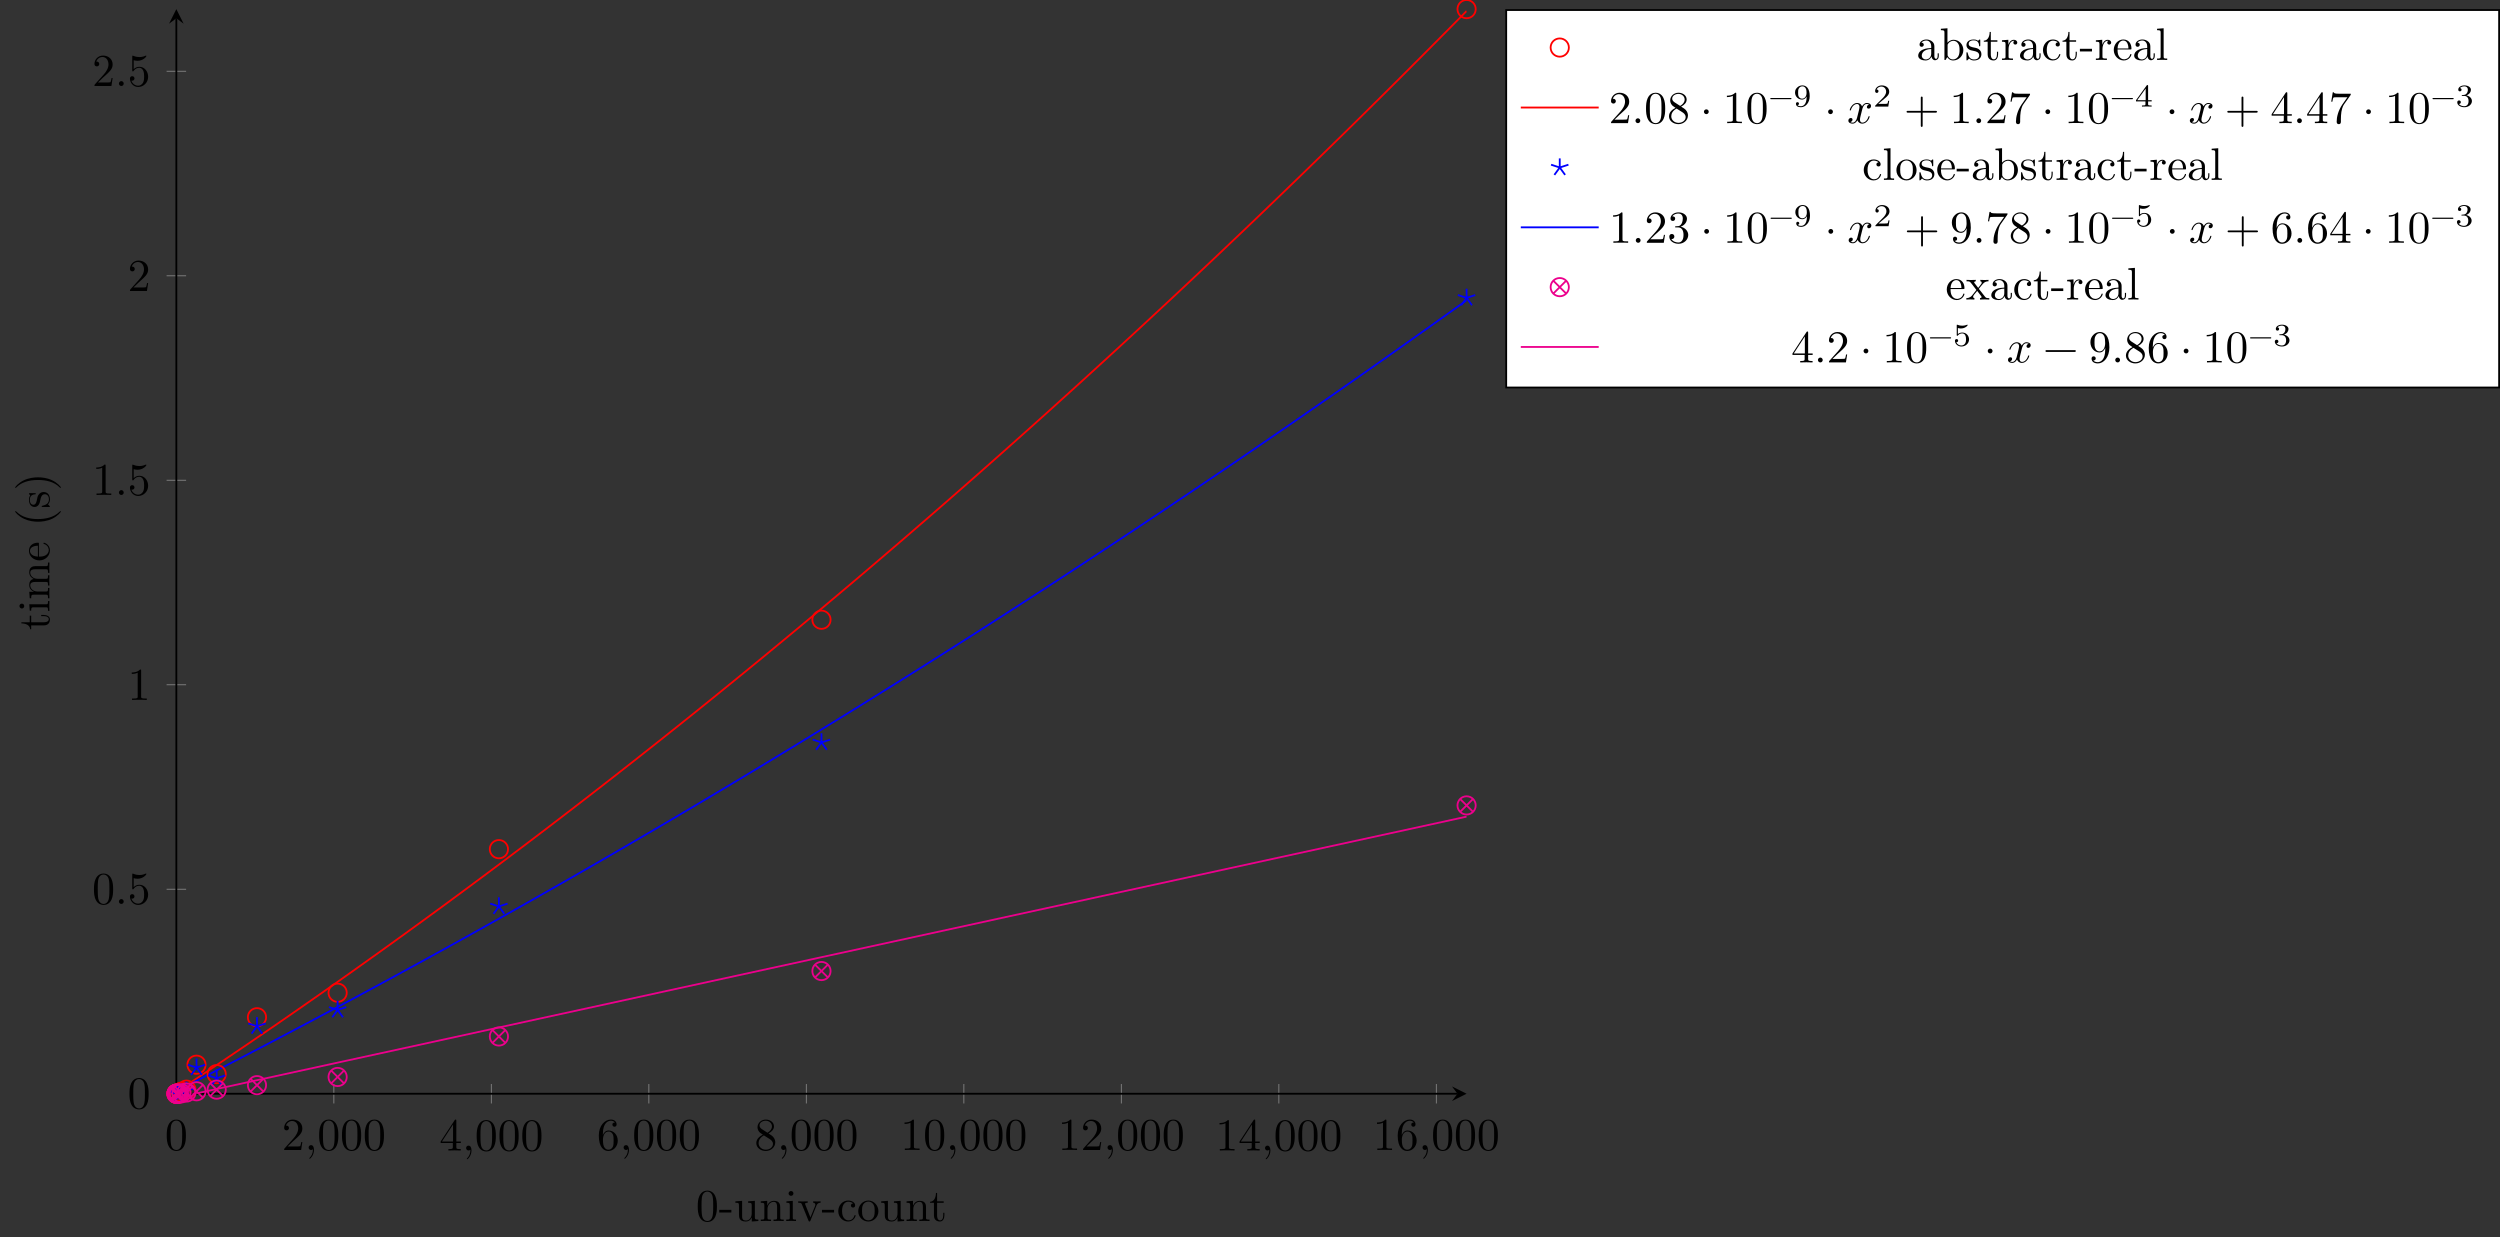 <?xml version="1.0" encoding="UTF-8"?>
<svg xmlns="http://www.w3.org/2000/svg" xmlns:xlink="http://www.w3.org/1999/xlink" width="545.818pt" height="270.121pt" viewBox="0 0 545.818 270.121" version="1.1">
<rect x="0" y="0" width="545.818" height="270.121" fill="#333333" stroke="none"/>
<defs>
<g>
<symbol overflow="visible" id="glyph0-0">
<path style="stroke:none;" d=""/>
</symbol>
<symbol overflow="visible" id="glyph0-1">
<path style="stroke:none;" d="M 4.578 -3.188 C 4.578 -3.984 4.531 -4.781 4.188 -5.516 C 3.734 -6.484 2.906 -6.641 2.5 -6.641 C 1.891 -6.641 1.172 -6.375 0.75 -5.453 C 0.438 -4.766 0.391 -3.984 0.391 -3.188 C 0.391 -2.438 0.422 -1.547 0.844 -0.781 C 1.266 0.016 2 0.219 2.484 0.219 C 3.016 0.219 3.781 0.016 4.219 -0.938 C 4.531 -1.625 4.578 -2.406 4.578 -3.188 Z M 3.766 -3.312 C 3.766 -2.562 3.766 -1.891 3.656 -1.25 C 3.5 -0.297 2.938 0 2.484 0 C 2.094 0 1.5 -0.25 1.328 -1.203 C 1.219 -1.797 1.219 -2.719 1.219 -3.312 C 1.219 -3.953 1.219 -4.609 1.297 -5.141 C 1.484 -6.328 2.234 -6.422 2.484 -6.422 C 2.812 -6.422 3.469 -6.234 3.656 -5.25 C 3.766 -4.688 3.766 -3.938 3.766 -3.312 Z M 3.766 -3.312 "/>
</symbol>
<symbol overflow="visible" id="glyph0-2">
<path style="stroke:none;" d="M 4.469 -1.734 L 4.234 -1.734 C 4.172 -1.438 4.109 -1 4 -0.844 C 3.938 -0.766 3.281 -0.766 3.062 -0.766 L 1.266 -0.766 L 2.328 -1.797 C 3.875 -3.172 4.469 -3.703 4.469 -4.703 C 4.469 -5.844 3.578 -6.641 2.359 -6.641 C 1.234 -6.641 0.5 -5.719 0.5 -4.828 C 0.5 -4.281 1 -4.281 1.031 -4.281 C 1.203 -4.281 1.547 -4.391 1.547 -4.812 C 1.547 -5.062 1.359 -5.328 1.016 -5.328 C 0.938 -5.328 0.922 -5.328 0.891 -5.312 C 1.109 -5.969 1.656 -6.328 2.234 -6.328 C 3.141 -6.328 3.562 -5.516 3.562 -4.703 C 3.562 -3.906 3.078 -3.125 2.516 -2.5 L 0.609 -0.375 C 0.5 -0.266 0.5 -0.234 0.5 0 L 4.203 0 Z M 4.469 -1.734 "/>
</symbol>
<symbol overflow="visible" id="glyph0-3">
<path style="stroke:none;" d="M 2.031 -0.016 C 2.031 -0.672 1.781 -1.062 1.391 -1.062 C 1.062 -1.062 0.859 -0.812 0.859 -0.531 C 0.859 -0.266 1.062 0 1.391 0 C 1.5 0 1.641 -0.047 1.734 -0.125 C 1.766 -0.156 1.781 -0.156 1.781 -0.156 C 1.781 -0.156 1.797 -0.156 1.797 -0.016 C 1.797 0.734 1.453 1.328 1.125 1.656 C 1.016 1.766 1.016 1.781 1.016 1.812 C 1.016 1.891 1.062 1.922 1.109 1.922 C 1.219 1.922 2.031 1.156 2.031 -0.016 Z M 2.031 -0.016 "/>
</symbol>
<symbol overflow="visible" id="glyph0-4">
<path style="stroke:none;" d="M 4.688 -1.641 L 4.688 -1.953 L 3.703 -1.953 L 3.703 -6.484 C 3.703 -6.688 3.703 -6.75 3.531 -6.75 C 3.453 -6.75 3.422 -6.75 3.344 -6.625 L 0.281 -1.953 L 0.281 -1.641 L 2.938 -1.641 L 2.938 -0.781 C 2.938 -0.422 2.906 -0.312 2.172 -0.312 L 1.969 -0.312 L 1.969 0 C 2.375 -0.031 2.891 -0.031 3.312 -0.031 C 3.734 -0.031 4.25 -0.031 4.672 0 L 4.672 -0.312 L 4.453 -0.312 C 3.719 -0.312 3.703 -0.422 3.703 -0.781 L 3.703 -1.641 Z M 2.984 -1.953 L 0.562 -1.953 L 2.984 -5.672 Z M 2.984 -1.953 "/>
</symbol>
<symbol overflow="visible" id="glyph0-5">
<path style="stroke:none;" d="M 4.562 -2.031 C 4.562 -3.297 3.672 -4.25 2.562 -4.25 C 1.891 -4.25 1.516 -3.75 1.312 -3.266 L 1.312 -3.516 C 1.312 -6.031 2.547 -6.391 3.062 -6.391 C 3.297 -6.391 3.719 -6.328 3.938 -5.984 C 3.781 -5.984 3.391 -5.984 3.391 -5.547 C 3.391 -5.234 3.625 -5.078 3.844 -5.078 C 4 -5.078 4.312 -5.172 4.312 -5.562 C 4.312 -6.156 3.875 -6.641 3.047 -6.641 C 1.766 -6.641 0.422 -5.359 0.422 -3.156 C 0.422 -0.484 1.578 0.219 2.5 0.219 C 3.609 0.219 4.562 -0.719 4.562 -2.031 Z M 3.656 -2.047 C 3.656 -1.562 3.656 -1.062 3.484 -0.703 C 3.188 -0.109 2.734 -0.062 2.5 -0.062 C 1.875 -0.062 1.578 -0.656 1.516 -0.812 C 1.328 -1.281 1.328 -2.078 1.328 -2.25 C 1.328 -3.031 1.656 -4.031 2.547 -4.031 C 2.719 -4.031 3.172 -4.031 3.484 -3.406 C 3.656 -3.047 3.656 -2.531 3.656 -2.047 Z M 3.656 -2.047 "/>
</symbol>
<symbol overflow="visible" id="glyph0-6">
<path style="stroke:none;" d="M 4.562 -1.672 C 4.562 -2.031 4.453 -2.484 4.062 -2.906 C 3.875 -3.109 3.719 -3.203 3.078 -3.609 C 3.797 -3.984 4.281 -4.5 4.281 -5.156 C 4.281 -6.078 3.406 -6.641 2.5 -6.641 C 1.5 -6.641 0.688 -5.906 0.688 -4.969 C 0.688 -4.797 0.703 -4.344 1.125 -3.875 C 1.234 -3.766 1.609 -3.516 1.859 -3.344 C 1.281 -3.047 0.422 -2.5 0.422 -1.5 C 0.422 -0.453 1.438 0.219 2.484 0.219 C 3.609 0.219 4.562 -0.609 4.562 -1.672 Z M 3.844 -5.156 C 3.844 -4.578 3.453 -4.109 2.859 -3.766 L 1.625 -4.562 C 1.172 -4.859 1.125 -5.188 1.125 -5.359 C 1.125 -5.969 1.781 -6.391 2.484 -6.391 C 3.203 -6.391 3.844 -5.875 3.844 -5.156 Z M 4.062 -1.312 C 4.062 -0.578 3.312 -0.062 2.5 -0.062 C 1.641 -0.062 0.922 -0.672 0.922 -1.5 C 0.922 -2.078 1.234 -2.719 2.078 -3.188 L 3.312 -2.406 C 3.594 -2.219 4.062 -1.922 4.062 -1.312 Z M 4.062 -1.312 "/>
</symbol>
<symbol overflow="visible" id="glyph0-7">
<path style="stroke:none;" d="M 4.172 0 L 4.172 -0.312 L 3.859 -0.312 C 2.953 -0.312 2.938 -0.422 2.938 -0.781 L 2.938 -6.375 C 2.938 -6.625 2.938 -6.641 2.703 -6.641 C 2.078 -6 1.203 -6 0.891 -6 L 0.891 -5.688 C 1.094 -5.688 1.672 -5.688 2.188 -5.953 L 2.188 -0.781 C 2.188 -0.422 2.156 -0.312 1.266 -0.312 L 0.953 -0.312 L 0.953 0 C 1.297 -0.031 2.156 -0.031 2.562 -0.031 C 2.953 -0.031 3.828 -0.031 4.172 0 Z M 4.172 0 "/>
</symbol>
<symbol overflow="visible" id="glyph0-8">
<path style="stroke:none;" d="M 1.906 -0.531 C 1.906 -0.812 1.672 -1.062 1.391 -1.062 C 1.094 -1.062 0.859 -0.812 0.859 -0.531 C 0.859 -0.234 1.094 0 1.391 0 C 1.672 0 1.906 -0.234 1.906 -0.531 Z M 1.906 -0.531 "/>
</symbol>
<symbol overflow="visible" id="glyph0-9">
<path style="stroke:none;" d="M 4.469 -2 C 4.469 -3.188 3.656 -4.188 2.578 -4.188 C 2.109 -4.188 1.672 -4.031 1.312 -3.672 L 1.312 -5.625 C 1.516 -5.562 1.844 -5.5 2.156 -5.5 C 3.391 -5.5 4.094 -6.406 4.094 -6.531 C 4.094 -6.594 4.062 -6.641 3.984 -6.641 C 3.984 -6.641 3.953 -6.641 3.906 -6.609 C 3.703 -6.516 3.219 -6.312 2.547 -6.312 C 2.156 -6.312 1.688 -6.391 1.219 -6.594 C 1.141 -6.625 1.109 -6.625 1.109 -6.625 C 1 -6.625 1 -6.547 1 -6.391 L 1 -3.438 C 1 -3.266 1 -3.188 1.141 -3.188 C 1.219 -3.188 1.234 -3.203 1.281 -3.266 C 1.391 -3.422 1.75 -3.969 2.562 -3.969 C 3.078 -3.969 3.328 -3.516 3.406 -3.328 C 3.562 -2.953 3.594 -2.578 3.594 -2.078 C 3.594 -1.719 3.594 -1.125 3.344 -0.703 C 3.109 -0.312 2.734 -0.062 2.281 -0.062 C 1.562 -0.062 0.984 -0.594 0.812 -1.172 C 0.844 -1.172 0.875 -1.156 0.984 -1.156 C 1.312 -1.156 1.484 -1.406 1.484 -1.641 C 1.484 -1.891 1.312 -2.141 0.984 -2.141 C 0.844 -2.141 0.5 -2.062 0.5 -1.609 C 0.5 -0.75 1.188 0.219 2.297 0.219 C 3.453 0.219 4.469 -0.734 4.469 -2 Z M 4.469 -2 "/>
</symbol>
<symbol overflow="visible" id="glyph0-10">
<path style="stroke:none;" d="M 1.906 -2.5 C 1.906 -2.781 1.672 -3.016 1.391 -3.016 C 1.094 -3.016 0.859 -2.781 0.859 -2.5 C 0.859 -2.203 1.094 -1.969 1.391 -1.969 C 1.672 -1.969 1.906 -2.203 1.906 -2.5 Z M 1.906 -2.5 "/>
</symbol>
<symbol overflow="visible" id="glyph0-11">
<path style="stroke:none;" d="M 5.25 -3.75 C 5.25 -4.266 4.672 -4.406 4.328 -4.406 C 3.75 -4.406 3.406 -3.875 3.281 -3.656 C 3.031 -4.312 2.5 -4.406 2.203 -4.406 C 1.172 -4.406 0.594 -3.125 0.594 -2.875 C 0.594 -2.766 0.719 -2.766 0.719 -2.766 C 0.797 -2.766 0.828 -2.797 0.844 -2.875 C 1.188 -3.938 1.844 -4.188 2.188 -4.188 C 2.375 -4.188 2.719 -4.094 2.719 -3.516 C 2.719 -3.203 2.547 -2.547 2.188 -1.141 C 2.031 -0.531 1.672 -0.109 1.234 -0.109 C 1.172 -0.109 0.953 -0.109 0.734 -0.234 C 0.984 -0.297 1.203 -0.5 1.203 -0.781 C 1.203 -1.047 0.984 -1.125 0.844 -1.125 C 0.531 -1.125 0.297 -0.875 0.297 -0.547 C 0.297 -0.094 0.781 0.109 1.219 0.109 C 1.891 0.109 2.25 -0.594 2.266 -0.641 C 2.391 -0.281 2.75 0.109 3.344 0.109 C 4.375 0.109 4.938 -1.172 4.938 -1.422 C 4.938 -1.531 4.859 -1.531 4.828 -1.531 C 4.734 -1.531 4.719 -1.484 4.688 -1.422 C 4.359 -0.344 3.688 -0.109 3.375 -0.109 C 2.984 -0.109 2.828 -0.422 2.828 -0.766 C 2.828 -0.984 2.875 -1.203 2.984 -1.641 L 3.328 -3.016 C 3.391 -3.266 3.625 -4.188 4.312 -4.188 C 4.359 -4.188 4.609 -4.188 4.812 -4.062 C 4.531 -4 4.344 -3.766 4.344 -3.516 C 4.344 -3.359 4.453 -3.172 4.719 -3.172 C 4.938 -3.172 5.25 -3.344 5.25 -3.75 Z M 5.25 -3.75 "/>
</symbol>
<symbol overflow="visible" id="glyph0-12">
<path style="stroke:none;" d="M 7.203 -2.5 C 7.203 -2.609 7.109 -2.688 7 -2.688 L 4.078 -2.688 L 4.078 -5.609 C 4.078 -5.719 3.984 -5.812 3.875 -5.812 C 3.766 -5.812 3.672 -5.719 3.672 -5.609 L 3.672 -2.688 L 0.75 -2.688 C 0.641 -2.688 0.562 -2.609 0.562 -2.5 C 0.562 -2.375 0.641 -2.297 0.75 -2.297 L 3.672 -2.297 L 3.672 0.625 C 3.672 0.734 3.766 0.828 3.875 0.828 C 3.984 0.828 4.078 0.734 4.078 0.625 L 4.078 -2.297 L 7 -2.297 C 7.109 -2.297 7.203 -2.375 7.203 -2.5 Z M 7.203 -2.5 "/>
</symbol>
<symbol overflow="visible" id="glyph0-13">
<path style="stroke:none;" d="M 4.828 -6.422 L 2.406 -6.422 C 1.203 -6.422 1.172 -6.547 1.141 -6.734 L 0.891 -6.734 L 0.562 -4.688 L 0.812 -4.688 C 0.844 -4.844 0.922 -5.469 1.062 -5.594 C 1.125 -5.656 1.906 -5.656 2.031 -5.656 L 4.094 -5.656 L 2.984 -4.078 C 2.078 -2.734 1.75 -1.344 1.75 -0.328 C 1.75 -0.234 1.75 0.219 2.219 0.219 C 2.672 0.219 2.672 -0.234 2.672 -0.328 L 2.672 -0.844 C 2.672 -1.391 2.703 -1.938 2.781 -2.469 C 2.828 -2.703 2.953 -3.562 3.406 -4.172 L 4.75 -6.078 C 4.828 -6.188 4.828 -6.203 4.828 -6.422 Z M 4.828 -6.422 "/>
</symbol>
<symbol overflow="visible" id="glyph0-14">
<path style="stroke:none;" d="M 4.562 -1.703 C 4.562 -2.516 3.922 -3.297 2.891 -3.516 C 3.703 -3.781 4.281 -4.469 4.281 -5.266 C 4.281 -6.078 3.406 -6.641 2.453 -6.641 C 1.453 -6.641 0.688 -6.047 0.688 -5.281 C 0.688 -4.953 0.906 -4.766 1.203 -4.766 C 1.5 -4.766 1.703 -4.984 1.703 -5.281 C 1.703 -5.766 1.234 -5.766 1.094 -5.766 C 1.391 -6.266 2.047 -6.391 2.406 -6.391 C 2.828 -6.391 3.375 -6.172 3.375 -5.281 C 3.375 -5.156 3.344 -4.578 3.094 -4.141 C 2.797 -3.656 2.453 -3.625 2.203 -3.625 C 2.125 -3.609 1.891 -3.594 1.812 -3.594 C 1.734 -3.578 1.672 -3.562 1.672 -3.469 C 1.672 -3.359 1.734 -3.359 1.906 -3.359 L 2.344 -3.359 C 3.156 -3.359 3.531 -2.688 3.531 -1.703 C 3.531 -0.344 2.844 -0.062 2.406 -0.062 C 1.969 -0.062 1.219 -0.234 0.875 -0.812 C 1.219 -0.766 1.531 -0.984 1.531 -1.359 C 1.531 -1.719 1.266 -1.922 0.984 -1.922 C 0.734 -1.922 0.422 -1.781 0.422 -1.344 C 0.422 -0.438 1.344 0.219 2.438 0.219 C 3.656 0.219 4.562 -0.688 4.562 -1.703 Z M 4.562 -1.703 "/>
</symbol>
<symbol overflow="visible" id="glyph0-15">
<path style="stroke:none;" d="M 4.562 -3.281 C 4.562 -5.969 3.406 -6.641 2.516 -6.641 C 1.969 -6.641 1.484 -6.453 1.062 -6.016 C 0.641 -5.562 0.422 -5.141 0.422 -4.391 C 0.422 -3.156 1.297 -2.172 2.406 -2.172 C 3.016 -2.172 3.422 -2.594 3.656 -3.172 L 3.656 -2.844 C 3.656 -0.516 2.625 -0.062 2.047 -0.062 C 1.875 -0.062 1.328 -0.078 1.062 -0.422 C 1.5 -0.422 1.578 -0.703 1.578 -0.875 C 1.578 -1.188 1.344 -1.328 1.125 -1.328 C 0.969 -1.328 0.672 -1.25 0.672 -0.859 C 0.672 -0.188 1.203 0.219 2.047 0.219 C 3.344 0.219 4.562 -1.141 4.562 -3.281 Z M 3.641 -4.203 C 3.641 -3.375 3.297 -2.406 2.422 -2.406 C 2.266 -2.406 1.797 -2.406 1.5 -3.031 C 1.312 -3.406 1.312 -3.891 1.312 -4.391 C 1.312 -4.922 1.312 -5.391 1.531 -5.766 C 1.797 -6.266 2.172 -6.391 2.516 -6.391 C 2.984 -6.391 3.312 -6.047 3.484 -5.609 C 3.594 -5.281 3.641 -4.656 3.641 -4.203 Z M 3.641 -4.203 "/>
</symbol>
<symbol overflow="visible" id="glyph0-16">
<path style="stroke:none;" d="M 7.203 -2.5 C 7.203 -2.609 7.109 -2.688 7 -2.688 L 0.75 -2.688 C 0.641 -2.688 0.562 -2.609 0.562 -2.5 C 0.562 -2.375 0.641 -2.297 0.75 -2.297 L 7 -2.297 C 7.109 -2.297 7.203 -2.375 7.203 -2.5 Z M 7.203 -2.5 "/>
</symbol>
<symbol overflow="visible" id="glyph1-0">
<path style="stroke:none;" d=""/>
</symbol>
<symbol overflow="visible" id="glyph1-1">
<path style="stroke:none;" d="M 4.578 -3.188 C 4.578 -3.984 4.531 -4.781 4.188 -5.516 C 3.734 -6.484 2.906 -6.641 2.5 -6.641 C 1.891 -6.641 1.172 -6.375 0.75 -5.453 C 0.438 -4.766 0.391 -3.984 0.391 -3.188 C 0.391 -2.438 0.422 -1.547 0.844 -0.781 C 1.266 0.016 2 0.219 2.484 0.219 C 3.016 0.219 3.781 0.016 4.219 -0.938 C 4.531 -1.625 4.578 -2.406 4.578 -3.188 Z M 3.766 -3.312 C 3.766 -2.562 3.766 -1.891 3.656 -1.25 C 3.5 -0.297 2.938 0 2.484 0 C 2.094 0 1.5 -0.25 1.328 -1.203 C 1.219 -1.797 1.219 -2.719 1.219 -3.312 C 1.219 -3.953 1.219 -4.609 1.297 -5.141 C 1.484 -6.328 2.234 -6.422 2.484 -6.422 C 2.812 -6.422 3.469 -6.234 3.656 -5.25 C 3.766 -4.688 3.766 -3.938 3.766 -3.312 Z M 3.766 -3.312 "/>
</symbol>
<symbol overflow="visible" id="glyph1-2">
<path style="stroke:none;" d="M 2.75 -1.859 L 2.75 -2.438 L 0.109 -2.438 L 0.109 -1.859 Z M 2.75 -1.859 "/>
</symbol>
<symbol overflow="visible" id="glyph1-3">
<path style="stroke:none;" d="M 5.328 0 L 5.328 -0.312 C 4.641 -0.312 4.562 -0.375 4.562 -0.875 L 4.562 -4.406 L 3.094 -4.297 L 3.094 -3.984 C 3.781 -3.984 3.875 -3.922 3.875 -3.422 L 3.875 -1.656 C 3.875 -0.781 3.391 -0.109 2.656 -0.109 C 1.828 -0.109 1.781 -0.578 1.781 -1.094 L 1.781 -4.406 L 0.312 -4.297 L 0.312 -3.984 C 1.094 -3.984 1.094 -3.953 1.094 -3.078 L 1.094 -1.578 C 1.094 -0.797 1.094 0.109 2.609 0.109 C 3.172 0.109 3.609 -0.172 3.891 -0.781 L 3.891 0.109 Z M 5.328 0 "/>
</symbol>
<symbol overflow="visible" id="glyph1-4">
<path style="stroke:none;" d="M 5.328 0 L 5.328 -0.312 C 4.812 -0.312 4.562 -0.312 4.562 -0.609 L 4.562 -2.516 C 4.562 -3.375 4.562 -3.672 4.25 -4.031 C 4.109 -4.203 3.781 -4.406 3.203 -4.406 C 2.469 -4.406 2 -3.984 1.719 -3.359 L 1.719 -4.406 L 0.312 -4.297 L 0.312 -3.984 C 1.016 -3.984 1.094 -3.922 1.094 -3.422 L 1.094 -0.75 C 1.094 -0.312 0.984 -0.312 0.312 -0.312 L 0.312 0 L 1.453 -0.031 L 2.562 0 L 2.562 -0.312 C 1.891 -0.312 1.781 -0.312 1.781 -0.75 L 1.781 -2.594 C 1.781 -3.625 2.5 -4.188 3.125 -4.188 C 3.766 -4.188 3.875 -3.656 3.875 -3.078 L 3.875 -0.75 C 3.875 -0.312 3.766 -0.312 3.094 -0.312 L 3.094 0 L 4.219 -0.031 Z M 5.328 0 "/>
</symbol>
<symbol overflow="visible" id="glyph1-5">
<path style="stroke:none;" d="M 2.469 0 L 2.469 -0.312 C 1.797 -0.312 1.766 -0.359 1.766 -0.75 L 1.766 -4.406 L 0.375 -4.297 L 0.375 -3.984 C 1.016 -3.984 1.109 -3.922 1.109 -3.438 L 1.109 -0.75 C 1.109 -0.312 1 -0.312 0.328 -0.312 L 0.328 0 L 1.422 -0.031 C 1.781 -0.031 2.125 -0.016 2.469 0 Z M 1.906 -6.016 C 1.906 -6.297 1.688 -6.547 1.391 -6.547 C 1.047 -6.547 0.844 -6.266 0.844 -6.016 C 0.844 -5.75 1.078 -5.5 1.375 -5.5 C 1.719 -5.5 1.906 -5.766 1.906 -6.016 Z M 1.906 -6.016 "/>
</symbol>
<symbol overflow="visible" id="glyph1-6">
<path style="stroke:none;" d="M 5.062 -3.984 L 5.062 -4.297 C 4.828 -4.281 4.547 -4.266 4.312 -4.266 L 3.453 -4.297 L 3.453 -3.984 C 3.812 -3.984 3.922 -3.75 3.922 -3.562 C 3.922 -3.469 3.906 -3.422 3.875 -3.312 L 2.844 -0.781 L 1.734 -3.562 C 1.672 -3.688 1.672 -3.734 1.672 -3.734 C 1.672 -3.984 2.062 -3.984 2.25 -3.984 L 2.25 -4.297 L 1.156 -4.266 C 0.891 -4.266 0.484 -4.281 0.188 -4.297 L 0.188 -3.984 C 0.812 -3.984 0.859 -3.922 0.984 -3.625 L 2.422 -0.078 C 2.484 0.062 2.5 0.109 2.625 0.109 C 2.766 0.109 2.797 0.016 2.844 -0.078 L 4.141 -3.312 C 4.234 -3.547 4.406 -3.984 5.062 -3.984 Z M 5.062 -3.984 "/>
</symbol>
<symbol overflow="visible" id="glyph1-7">
<path style="stroke:none;" d="M 4.141 -1.188 C 4.141 -1.281 4.031 -1.281 4 -1.281 C 3.922 -1.281 3.891 -1.25 3.875 -1.188 C 3.594 -0.266 2.938 -0.141 2.578 -0.141 C 2.047 -0.141 1.172 -0.562 1.172 -2.172 C 1.172 -3.797 1.984 -4.219 2.516 -4.219 C 2.609 -4.219 3.234 -4.203 3.578 -3.844 C 3.172 -3.812 3.109 -3.516 3.109 -3.391 C 3.109 -3.125 3.297 -2.938 3.562 -2.938 C 3.828 -2.938 4.031 -3.094 4.031 -3.406 C 4.031 -4.078 3.266 -4.469 2.5 -4.469 C 1.25 -4.469 0.344 -3.391 0.344 -2.156 C 0.344 -0.875 1.328 0.109 2.484 0.109 C 3.812 0.109 4.141 -1.094 4.141 -1.188 Z M 4.141 -1.188 "/>
</symbol>
<symbol overflow="visible" id="glyph1-8">
<path style="stroke:none;" d="M 4.688 -2.141 C 4.688 -3.406 3.703 -4.469 2.5 -4.469 C 1.25 -4.469 0.281 -3.375 0.281 -2.141 C 0.281 -0.844 1.312 0.109 2.484 0.109 C 3.688 0.109 4.688 -0.875 4.688 -2.141 Z M 3.875 -2.219 C 3.875 -1.859 3.875 -1.312 3.656 -0.875 C 3.422 -0.422 2.984 -0.141 2.5 -0.141 C 2.062 -0.141 1.625 -0.344 1.359 -0.812 C 1.109 -1.25 1.109 -1.859 1.109 -2.219 C 1.109 -2.609 1.109 -3.141 1.344 -3.578 C 1.609 -4.031 2.078 -4.25 2.484 -4.25 C 2.922 -4.25 3.344 -4.031 3.609 -3.594 C 3.875 -3.172 3.875 -2.594 3.875 -2.219 Z M 3.875 -2.219 "/>
</symbol>
<symbol overflow="visible" id="glyph1-9">
<path style="stroke:none;" d="M 3.312 -1.234 L 3.312 -1.797 L 3.062 -1.797 L 3.062 -1.25 C 3.062 -0.516 2.766 -0.141 2.391 -0.141 C 1.719 -0.141 1.719 -1.047 1.719 -1.219 L 1.719 -3.984 L 3.156 -3.984 L 3.156 -4.297 L 1.719 -4.297 L 1.719 -6.125 L 1.469 -6.125 C 1.469 -5.312 1.172 -4.25 0.188 -4.203 L 0.188 -3.984 L 1.031 -3.984 L 1.031 -1.234 C 1.031 -0.016 1.969 0.109 2.328 0.109 C 3.031 0.109 3.312 -0.594 3.312 -1.234 Z M 3.312 -1.234 "/>
</symbol>
<symbol overflow="visible" id="glyph1-10">
<path style="stroke:none;" d="M 4.812 -0.891 L 4.812 -1.453 L 4.562 -1.453 L 4.562 -0.891 C 4.562 -0.312 4.312 -0.25 4.203 -0.25 C 3.875 -0.25 3.844 -0.703 3.844 -0.75 L 3.844 -2.734 C 3.844 -3.156 3.844 -3.547 3.484 -3.922 C 3.094 -4.312 2.594 -4.469 2.109 -4.469 C 1.297 -4.469 0.609 -4 0.609 -3.344 C 0.609 -3.047 0.812 -2.875 1.062 -2.875 C 1.344 -2.875 1.531 -3.078 1.531 -3.328 C 1.531 -3.453 1.469 -3.781 1.016 -3.781 C 1.281 -4.141 1.781 -4.25 2.094 -4.25 C 2.578 -4.25 3.156 -3.859 3.156 -2.969 L 3.156 -2.609 C 2.641 -2.578 1.938 -2.547 1.312 -2.25 C 0.562 -1.906 0.312 -1.391 0.312 -0.953 C 0.312 -0.141 1.281 0.109 1.906 0.109 C 2.578 0.109 3.031 -0.297 3.219 -0.75 C 3.266 -0.359 3.531 0.062 4 0.062 C 4.203 0.062 4.812 -0.078 4.812 -0.891 Z M 3.156 -1.391 C 3.156 -0.453 2.438 -0.109 1.984 -0.109 C 1.5 -0.109 1.094 -0.453 1.094 -0.953 C 1.094 -1.5 1.5 -2.328 3.156 -2.391 Z M 3.156 -1.391 "/>
</symbol>
<symbol overflow="visible" id="glyph1-11">
<path style="stroke:none;" d="M 5.188 -2.156 C 5.188 -3.422 4.219 -4.406 3.078 -4.406 C 2.297 -4.406 1.875 -3.938 1.719 -3.766 L 1.719 -6.922 L 0.281 -6.812 L 0.281 -6.5 C 0.984 -6.5 1.062 -6.438 1.062 -5.938 L 1.062 0 L 1.312 0 L 1.672 -0.625 C 1.812 -0.391 2.234 0.109 2.969 0.109 C 4.156 0.109 5.188 -0.875 5.188 -2.156 Z M 4.359 -2.156 C 4.359 -1.797 4.344 -1.203 4.062 -0.75 C 3.844 -0.438 3.469 -0.109 2.938 -0.109 C 2.484 -0.109 2.125 -0.344 1.891 -0.719 C 1.75 -0.922 1.75 -0.953 1.75 -1.141 L 1.75 -3.188 C 1.75 -3.375 1.75 -3.391 1.859 -3.547 C 2.25 -4.109 2.797 -4.188 3.031 -4.188 C 3.484 -4.188 3.844 -3.922 4.078 -3.547 C 4.344 -3.141 4.359 -2.578 4.359 -2.156 Z M 4.359 -2.156 "/>
</symbol>
<symbol overflow="visible" id="glyph1-12">
<path style="stroke:none;" d="M 3.594 -1.281 C 3.594 -1.797 3.297 -2.109 3.172 -2.219 C 2.844 -2.547 2.453 -2.625 2.031 -2.703 C 1.469 -2.812 0.812 -2.938 0.812 -3.516 C 0.812 -3.875 1.062 -4.281 1.922 -4.281 C 3.016 -4.281 3.078 -3.375 3.094 -3.078 C 3.094 -2.984 3.203 -2.984 3.203 -2.984 C 3.344 -2.984 3.344 -3.031 3.344 -3.219 L 3.344 -4.234 C 3.344 -4.391 3.344 -4.469 3.234 -4.469 C 3.188 -4.469 3.156 -4.469 3.031 -4.344 C 3 -4.312 2.906 -4.219 2.859 -4.188 C 2.484 -4.469 2.078 -4.469 1.922 -4.469 C 0.703 -4.469 0.328 -3.797 0.328 -3.234 C 0.328 -2.891 0.484 -2.609 0.75 -2.391 C 1.078 -2.141 1.359 -2.078 2.078 -1.938 C 2.297 -1.891 3.109 -1.734 3.109 -1.016 C 3.109 -0.516 2.766 -0.109 1.984 -0.109 C 1.141 -0.109 0.781 -0.672 0.594 -1.531 C 0.562 -1.656 0.562 -1.688 0.453 -1.688 C 0.328 -1.688 0.328 -1.625 0.328 -1.453 L 0.328 -0.125 C 0.328 0.047 0.328 0.109 0.438 0.109 C 0.484 0.109 0.5 0.094 0.688 -0.094 C 0.703 -0.109 0.703 -0.125 0.891 -0.312 C 1.328 0.094 1.781 0.109 1.984 0.109 C 3.125 0.109 3.594 -0.562 3.594 -1.281 Z M 3.594 -1.281 "/>
</symbol>
<symbol overflow="visible" id="glyph1-13">
<path style="stroke:none;" d="M 3.625 -3.797 C 3.625 -4.109 3.312 -4.406 2.891 -4.406 C 2.156 -4.406 1.797 -3.734 1.672 -3.312 L 1.672 -4.406 L 0.281 -4.297 L 0.281 -3.984 C 0.984 -3.984 1.062 -3.922 1.062 -3.422 L 1.062 -0.75 C 1.062 -0.312 0.953 -0.312 0.281 -0.312 L 0.281 0 L 1.422 -0.031 C 1.812 -0.031 2.281 -0.031 2.688 0 L 2.688 -0.312 L 2.469 -0.312 C 1.734 -0.312 1.719 -0.422 1.719 -0.781 L 1.719 -2.312 C 1.719 -3.297 2.141 -4.188 2.891 -4.188 C 2.953 -4.188 2.984 -4.188 3 -4.172 C 2.969 -4.172 2.766 -4.047 2.766 -3.781 C 2.766 -3.516 2.984 -3.359 3.203 -3.359 C 3.375 -3.359 3.625 -3.484 3.625 -3.797 Z M 3.625 -3.797 "/>
</symbol>
<symbol overflow="visible" id="glyph1-14">
<path style="stroke:none;" d="M 4.141 -1.188 C 4.141 -1.281 4.062 -1.312 4 -1.312 C 3.922 -1.312 3.891 -1.25 3.875 -1.172 C 3.531 -0.141 2.625 -0.141 2.531 -0.141 C 2.031 -0.141 1.641 -0.438 1.406 -0.812 C 1.109 -1.281 1.109 -1.938 1.109 -2.297 L 3.891 -2.297 C 4.109 -2.297 4.141 -2.297 4.141 -2.516 C 4.141 -3.5 3.594 -4.469 2.359 -4.469 C 1.203 -4.469 0.281 -3.438 0.281 -2.188 C 0.281 -0.859 1.328 0.109 2.469 0.109 C 3.688 0.109 4.141 -1 4.141 -1.188 Z M 3.484 -2.516 L 1.109 -2.516 C 1.172 -4 2.016 -4.25 2.359 -4.25 C 3.375 -4.25 3.484 -2.906 3.484 -2.516 Z M 3.484 -2.516 "/>
</symbol>
<symbol overflow="visible" id="glyph1-15">
<path style="stroke:none;" d="M 2.547 0 L 2.547 -0.312 C 1.875 -0.312 1.766 -0.312 1.766 -0.75 L 1.766 -6.922 L 0.328 -6.812 L 0.328 -6.5 C 1.031 -6.5 1.109 -6.438 1.109 -5.938 L 1.109 -0.75 C 1.109 -0.312 1 -0.312 0.328 -0.312 L 0.328 0 L 1.438 -0.031 Z M 2.547 0 "/>
</symbol>
<symbol overflow="visible" id="glyph1-16">
<path style="stroke:none;" d="M 5.141 0 L 5.141 -0.312 C 4.609 -0.312 4.422 -0.328 4.203 -0.625 L 2.859 -2.344 C 3.156 -2.719 3.531 -3.203 3.781 -3.469 C 4.094 -3.828 4.5 -3.984 4.969 -3.984 L 4.969 -4.297 C 4.703 -4.281 4.406 -4.266 4.141 -4.266 C 3.844 -4.266 3.312 -4.281 3.188 -4.297 L 3.188 -3.984 C 3.406 -3.969 3.484 -3.844 3.484 -3.672 C 3.484 -3.516 3.375 -3.391 3.328 -3.328 L 2.719 -2.547 L 1.938 -3.562 C 1.844 -3.656 1.844 -3.672 1.844 -3.734 C 1.844 -3.891 2 -3.984 2.188 -3.984 L 2.188 -4.297 L 1.109 -4.266 C 0.906 -4.266 0.438 -4.281 0.172 -4.297 L 0.172 -3.984 C 0.875 -3.984 0.875 -3.984 1.344 -3.375 L 2.328 -2.094 C 1.859 -1.5 1.859 -1.469 1.391 -0.906 C 0.922 -0.328 0.328 -0.312 0.125 -0.312 L 0.125 0 C 0.375 -0.016 0.688 -0.031 0.953 -0.031 L 1.891 0 L 1.891 -0.312 C 1.672 -0.344 1.609 -0.469 1.609 -0.625 C 1.609 -0.844 1.891 -1.172 2.5 -1.891 L 3.266 -0.891 C 3.344 -0.781 3.469 -0.625 3.469 -0.562 C 3.469 -0.469 3.375 -0.312 3.109 -0.312 L 3.109 0 L 4.188 -0.031 C 4.453 -0.031 4.844 -0.016 5.141 0 Z M 5.141 0 "/>
</symbol>
<symbol overflow="visible" id="glyph2-0">
<path style="stroke:none;" d=""/>
</symbol>
<symbol overflow="visible" id="glyph2-1">
<path style="stroke:none;" d="M -1.234 -3.312 L -1.797 -3.312 L -1.797 -3.062 L -1.25 -3.062 C -0.516 -3.062 -0.141 -2.766 -0.141 -2.391 C -0.141 -1.719 -1.047 -1.719 -1.219 -1.719 L -3.984 -1.719 L -3.984 -3.156 L -4.297 -3.156 L -4.297 -1.719 L -6.125 -1.719 L -6.125 -1.469 C -5.312 -1.469 -4.25 -1.172 -4.203 -0.188 L -3.984 -0.188 L -3.984 -1.031 L -1.234 -1.031 C -0.016 -1.031 0.109 -1.969 0.109 -2.328 C 0.109 -3.031 -0.594 -3.312 -1.234 -3.312 Z M -1.234 -3.312 "/>
</symbol>
<symbol overflow="visible" id="glyph2-2">
<path style="stroke:none;" d="M 0 -2.469 L -0.312 -2.469 C -0.312 -1.797 -0.359 -1.766 -0.75 -1.766 L -4.406 -1.766 L -4.297 -0.375 L -3.984 -0.375 C -3.984 -1.016 -3.922 -1.109 -3.438 -1.109 L -0.75 -1.109 C -0.312 -1.109 -0.312 -1 -0.312 -0.328 L 0 -0.328 L -0.031 -1.422 C -0.031 -1.781 -0.016 -2.125 0 -2.469 Z M -6.016 -1.906 C -6.297 -1.906 -6.547 -1.688 -6.547 -1.391 C -6.547 -1.047 -6.266 -0.844 -6.016 -0.844 C -5.75 -0.844 -5.5 -1.078 -5.5 -1.375 C -5.5 -1.719 -5.766 -1.906 -6.016 -1.906 Z M -6.016 -1.906 "/>
</symbol>
<symbol overflow="visible" id="glyph2-3">
<path style="stroke:none;" d="M 0 -8.109 L -0.312 -8.109 C -0.312 -7.594 -0.312 -7.344 -0.609 -7.328 L -2.516 -7.328 C -3.375 -7.328 -3.672 -7.328 -4.031 -7.016 C -4.203 -6.875 -4.406 -6.547 -4.406 -5.969 C -4.406 -5.141 -3.812 -4.688 -3.422 -4.531 C -4.297 -4.391 -4.406 -3.656 -4.406 -3.203 C -4.406 -2.469 -3.984 -2 -3.359 -1.719 L -4.406 -1.719 L -4.297 -0.312 L -3.984 -0.312 C -3.984 -1.016 -3.922 -1.094 -3.422 -1.094 L -0.75 -1.094 C -0.312 -1.094 -0.312 -0.984 -0.312 -0.312 L 0 -0.312 L -0.031 -1.453 L 0 -2.562 L -0.312 -2.562 C -0.312 -1.891 -0.312 -1.781 -0.75 -1.781 L -2.594 -1.781 C -3.625 -1.781 -4.188 -2.5 -4.188 -3.125 C -4.188 -3.766 -3.656 -3.875 -3.078 -3.875 L -0.75 -3.875 C -0.312 -3.875 -0.312 -3.766 -0.312 -3.094 L 0 -3.094 L -0.031 -4.219 L 0 -5.328 L -0.312 -5.328 C -0.312 -4.672 -0.312 -4.562 -0.75 -4.562 L -2.594 -4.562 C -3.625 -4.562 -4.188 -5.266 -4.188 -5.906 C -4.188 -6.531 -3.656 -6.641 -3.078 -6.641 L -0.75 -6.641 C -0.312 -6.641 -0.312 -6.531 -0.312 -5.859 L 0 -5.859 L -0.031 -6.984 Z M 0 -8.109 "/>
</symbol>
<symbol overflow="visible" id="glyph2-4">
<path style="stroke:none;" d="M -1.188 -4.141 C -1.281 -4.141 -1.312 -4.062 -1.312 -4 C -1.312 -3.922 -1.25 -3.891 -1.172 -3.875 C -0.141 -3.531 -0.141 -2.625 -0.141 -2.531 C -0.141 -2.031 -0.438 -1.641 -0.812 -1.406 C -1.281 -1.109 -1.938 -1.109 -2.297 -1.109 L -2.297 -3.891 C -2.297 -4.109 -2.297 -4.141 -2.516 -4.141 C -3.5 -4.141 -4.469 -3.594 -4.469 -2.359 C -4.469 -1.203 -3.438 -0.281 -2.188 -0.281 C -0.859 -0.281 0.109 -1.328 0.109 -2.469 C 0.109 -3.688 -1 -4.141 -1.188 -4.141 Z M -2.516 -3.484 L -2.516 -1.109 C -4 -1.172 -4.25 -2.016 -4.25 -2.359 C -4.25 -3.375 -2.906 -3.484 -2.516 -3.484 Z M -2.516 -3.484 "/>
</symbol>
<symbol overflow="visible" id="glyph2-5">
<path style="stroke:none;" d="M 2.391 -3.297 C 2.359 -3.297 2.344 -3.297 2.172 -3.125 C 0.922 -1.891 -0.969 -1.562 -2.5 -1.562 C -4.234 -1.562 -5.969 -1.938 -7.203 -3.172 C -7.328 -3.297 -7.344 -3.297 -7.375 -3.297 C -7.453 -3.297 -7.484 -3.266 -7.484 -3.203 C -7.484 -3.094 -6.797 -2.203 -5.531 -1.609 C -4.438 -1.109 -3.328 -0.984 -2.5 -0.984 C -1.719 -0.984 -0.516 -1.094 0.625 -1.641 C 1.844 -2.25 2.5 -3.094 2.5 -3.203 C 2.5 -3.266 2.469 -3.297 2.391 -3.297 Z M 2.391 -3.297 "/>
</symbol>
<symbol overflow="visible" id="glyph2-6">
<path style="stroke:none;" d="M -1.281 -3.594 C -1.797 -3.594 -2.109 -3.297 -2.219 -3.172 C -2.547 -2.844 -2.625 -2.453 -2.703 -2.031 C -2.812 -1.469 -2.938 -0.812 -3.516 -0.812 C -3.875 -0.812 -4.281 -1.062 -4.281 -1.922 C -4.281 -3.016 -3.375 -3.078 -3.078 -3.094 C -2.984 -3.094 -2.984 -3.203 -2.984 -3.203 C -2.984 -3.344 -3.031 -3.344 -3.219 -3.344 L -4.234 -3.344 C -4.391 -3.344 -4.469 -3.344 -4.469 -3.234 C -4.469 -3.188 -4.469 -3.156 -4.344 -3.031 C -4.312 -3 -4.219 -2.906 -4.188 -2.859 C -4.469 -2.484 -4.469 -2.078 -4.469 -1.922 C -4.469 -0.703 -3.797 -0.328 -3.234 -0.328 C -2.891 -0.328 -2.609 -0.484 -2.391 -0.75 C -2.141 -1.078 -2.078 -1.359 -1.938 -2.078 C -1.891 -2.297 -1.734 -3.109 -1.016 -3.109 C -0.516 -3.109 -0.109 -2.766 -0.109 -1.984 C -0.109 -1.141 -0.672 -0.781 -1.531 -0.594 C -1.656 -0.562 -1.688 -0.562 -1.688 -0.453 C -1.688 -0.328 -1.625 -0.328 -1.453 -0.328 L -0.125 -0.328 C 0.047 -0.328 0.109 -0.328 0.109 -0.438 C 0.109 -0.484 0.094 -0.5 -0.094 -0.688 C -0.109 -0.703 -0.125 -0.703 -0.312 -0.891 C 0.094 -1.328 0.109 -1.781 0.109 -1.984 C 0.109 -3.125 -0.562 -3.594 -1.281 -3.594 Z M -1.281 -3.594 "/>
</symbol>
<symbol overflow="visible" id="glyph2-7">
<path style="stroke:none;" d="M -2.5 -2.875 C -3.266 -2.875 -4.469 -2.766 -5.609 -2.219 C -6.828 -1.625 -7.484 -0.766 -7.484 -0.672 C -7.484 -0.609 -7.438 -0.562 -7.375 -0.562 C -7.344 -0.562 -7.328 -0.562 -7.141 -0.75 C -6.156 -1.734 -4.578 -2.297 -2.5 -2.297 C -0.781 -2.297 0.969 -1.938 2.219 -0.703 C 2.344 -0.562 2.359 -0.562 2.391 -0.562 C 2.453 -0.562 2.5 -0.609 2.5 -0.672 C 2.5 -0.766 1.812 -1.672 0.547 -2.25 C -0.547 -2.766 -1.656 -2.875 -2.5 -2.875 Z M -2.5 -2.875 "/>
</symbol>
<symbol overflow="visible" id="glyph3-0">
<path style="stroke:none;" d=""/>
</symbol>
<symbol overflow="visible" id="glyph3-1">
<path style="stroke:none;" d="M 5.031 -1.734 C 5.031 -1.812 4.969 -1.875 4.891 -1.875 L 0.531 -1.875 C 0.453 -1.875 0.391 -1.812 0.391 -1.734 C 0.391 -1.672 0.453 -1.609 0.531 -1.609 L 4.891 -1.609 C 4.969 -1.609 5.031 -1.672 5.031 -1.734 Z M 5.031 -1.734 "/>
</symbol>
<symbol overflow="visible" id="glyph3-2">
<path style="stroke:none;" d="M 3.578 -2.297 C 3.578 -4.016 2.812 -4.625 2 -4.625 C 1.766 -4.625 1.297 -4.594 0.891 -4.203 C 0.656 -3.969 0.375 -3.703 0.375 -3.078 C 0.375 -2.188 1.078 -1.531 1.891 -1.531 C 2.453 -1.531 2.75 -1.906 2.906 -2.219 L 2.906 -2.078 C 2.906 -0.344 2.062 -0.078 1.641 -0.078 C 1.484 -0.078 1.109 -0.094 0.922 -0.312 C 1.219 -0.344 1.234 -0.578 1.234 -0.641 C 1.234 -0.812 1.109 -0.969 0.906 -0.969 C 0.703 -0.969 0.578 -0.828 0.578 -0.625 C 0.578 -0.156 0.969 0.141 1.641 0.141 C 2.641 0.141 3.578 -0.797 3.578 -2.297 Z M 2.891 -3 C 2.891 -2.094 2.375 -1.734 1.938 -1.734 C 1.656 -1.734 1.406 -1.812 1.203 -2.141 C 1.047 -2.391 1.047 -2.688 1.047 -3.078 C 1.047 -3.484 1.047 -3.75 1.25 -4.031 C 1.422 -4.281 1.641 -4.422 2 -4.422 C 2.359 -4.422 2.578 -4.203 2.688 -4.016 C 2.875 -3.734 2.891 -3.234 2.891 -3 Z M 2.891 -3 "/>
</symbol>
<symbol overflow="visible" id="glyph3-3">
<path style="stroke:none;" d="M 3.516 -1.266 L 3.281 -1.266 C 3.266 -1.109 3.188 -0.703 3.094 -0.641 C 3.047 -0.594 2.516 -0.594 2.406 -0.594 L 1.125 -0.594 C 1.859 -1.234 2.109 -1.438 2.516 -1.766 C 3.031 -2.172 3.516 -2.609 3.516 -3.266 C 3.516 -4.109 2.781 -4.625 1.891 -4.625 C 1.031 -4.625 0.438 -4.016 0.438 -3.375 C 0.438 -3.031 0.734 -2.984 0.812 -2.984 C 0.969 -2.984 1.172 -3.109 1.172 -3.359 C 1.172 -3.484 1.125 -3.734 0.766 -3.734 C 0.984 -4.219 1.453 -4.375 1.781 -4.375 C 2.484 -4.375 2.844 -3.828 2.844 -3.266 C 2.844 -2.656 2.406 -2.188 2.188 -1.938 L 0.516 -0.266 C 0.438 -0.203 0.438 -0.188 0.438 0 L 3.312 0 Z M 3.516 -1.266 "/>
</symbol>
<symbol overflow="visible" id="glyph3-4">
<path style="stroke:none;" d="M 3.688 -1.141 L 3.688 -1.391 L 2.906 -1.391 L 2.906 -4.5 C 2.906 -4.641 2.906 -4.703 2.766 -4.703 C 2.672 -4.703 2.641 -4.703 2.578 -4.594 L 0.266 -1.391 L 0.266 -1.141 L 2.328 -1.141 L 2.328 -0.578 C 2.328 -0.328 2.328 -0.25 1.75 -0.25 L 1.562 -0.25 L 1.562 0 L 2.609 -0.031 L 3.672 0 L 3.672 -0.25 L 3.484 -0.25 C 2.906 -0.25 2.906 -0.328 2.906 -0.578 L 2.906 -1.141 Z M 2.375 -1.391 L 0.531 -1.391 L 2.375 -3.938 Z M 2.375 -1.391 "/>
</symbol>
<symbol overflow="visible" id="glyph3-5">
<path style="stroke:none;" d="M 3.578 -1.203 C 3.578 -1.75 3.141 -2.297 2.375 -2.453 C 3.094 -2.719 3.359 -3.234 3.359 -3.672 C 3.359 -4.219 2.734 -4.625 1.953 -4.625 C 1.188 -4.625 0.594 -4.25 0.594 -3.688 C 0.594 -3.453 0.75 -3.328 0.953 -3.328 C 1.172 -3.328 1.312 -3.484 1.312 -3.672 C 1.312 -3.875 1.172 -4.031 0.953 -4.047 C 1.203 -4.344 1.672 -4.422 1.938 -4.422 C 2.25 -4.422 2.688 -4.266 2.688 -3.672 C 2.688 -3.375 2.594 -3.047 2.406 -2.844 C 2.188 -2.578 1.984 -2.562 1.641 -2.531 C 1.469 -2.516 1.453 -2.516 1.422 -2.516 C 1.422 -2.516 1.344 -2.5 1.344 -2.422 C 1.344 -2.328 1.406 -2.328 1.531 -2.328 L 1.906 -2.328 C 2.453 -2.328 2.844 -1.953 2.844 -1.203 C 2.844 -0.344 2.328 -0.078 1.938 -0.078 C 1.656 -0.078 1.031 -0.156 0.75 -0.578 C 1.078 -0.578 1.156 -0.812 1.156 -0.969 C 1.156 -1.188 0.984 -1.344 0.766 -1.344 C 0.578 -1.344 0.375 -1.219 0.375 -0.938 C 0.375 -0.281 1.094 0.141 1.938 0.141 C 2.906 0.141 3.578 -0.516 3.578 -1.203 Z M 3.578 -1.203 "/>
</symbol>
<symbol overflow="visible" id="glyph3-6">
<path style="stroke:none;" d="M 3.516 -1.406 C 3.516 -2.188 2.922 -2.906 2.062 -2.906 C 1.75 -2.906 1.391 -2.844 1.078 -2.578 L 1.078 -3.891 C 1.438 -3.797 1.641 -3.797 1.75 -3.797 C 2.672 -3.797 3.219 -4.422 3.219 -4.531 C 3.219 -4.609 3.172 -4.625 3.141 -4.625 C 3.141 -4.625 3.109 -4.625 3.078 -4.609 C 2.906 -4.547 2.547 -4.406 2.031 -4.406 C 1.828 -4.406 1.469 -4.422 1.016 -4.594 C 0.938 -4.625 0.922 -4.625 0.922 -4.625 C 0.828 -4.625 0.828 -4.547 0.828 -4.438 L 0.828 -2.391 C 0.828 -2.266 0.828 -2.188 0.938 -2.188 C 1 -2.188 1.016 -2.188 1.078 -2.281 C 1.375 -2.656 1.812 -2.719 2.047 -2.719 C 2.469 -2.719 2.656 -2.391 2.688 -2.328 C 2.812 -2.094 2.859 -1.828 2.859 -1.422 C 2.859 -1.219 2.859 -0.812 2.641 -0.5 C 2.469 -0.25 2.172 -0.078 1.828 -0.078 C 1.375 -0.078 0.906 -0.328 0.734 -0.797 C 1 -0.781 1.141 -0.953 1.141 -1.141 C 1.141 -1.438 0.875 -1.484 0.781 -1.484 C 0.781 -1.484 0.438 -1.484 0.438 -1.109 C 0.438 -0.484 1.016 0.141 1.844 0.141 C 2.734 0.141 3.516 -0.516 3.516 -1.406 Z M 3.516 -1.406 "/>
</symbol>
</g>
<clipPath id="clip1">
  <path d="M 38.5 1.992 L 320.195 1.992 L 320.195 238.793 L 38.5 238.793 Z M 38.5 1.992 "/>
</clipPath>
<clipPath id="clip2">
  <path d="M 38.5 59 L 320.195 59 L 320.195 238.793 L 38.5 238.793 Z M 38.5 59 "/>
</clipPath>
<clipPath id="clip3">
  <path d="M 38.5 172 L 320.195 172 L 320.195 238.793 L 38.5 238.793 Z M 38.5 172 "/>
</clipPath>
<clipPath id="clip4">
  <path d="M 328 2 L 545.816 2 L 545.816 85 L 328 85 Z M 328 2 "/>
</clipPath>
<clipPath id="clip5">
  <path d="M 328 1 L 545.816 1 L 545.816 85 L 328 85 Z M 328 1 "/>
</clipPath>
</defs>
<g id="surface1">
<path style="fill:none;stroke-width:0.199;stroke-linecap:butt;stroke-linejoin:miter;stroke:rgb(50%,50%,50%);stroke-opacity:1;stroke-miterlimit:10;" d="M -0.001 -2.125 L -0.001 2.125 M 34.386 -2.125 L 34.386 2.125 M 68.772 -2.125 L 68.772 2.125 M 103.159 -2.125 L 103.159 2.125 M 137.546 -2.125 L 137.546 2.125 M 171.933 -2.125 L 171.933 2.125 M 206.319 -2.125 L 206.319 2.125 M 240.706 -2.125 L 240.706 2.125 M 275.093 -2.125 L 275.093 2.125 " transform="matrix(1,0,0,-1,38.501,238.793)"/>
<path style="fill:none;stroke-width:0.199;stroke-linecap:butt;stroke-linejoin:miter;stroke:rgb(50%,50%,50%);stroke-opacity:1;stroke-miterlimit:10;" d="M -2.126 0 L 2.128 0 M -2.126 44.645 L 2.128 44.645 M -2.126 89.293 L 2.128 89.293 M -2.126 133.938 L 2.128 133.938 M -2.126 178.582 L 2.128 178.582 M -2.126 223.231 L 2.128 223.231 " transform="matrix(1,0,0,-1,38.501,238.793)"/>
<path style="fill:none;stroke-width:0.399;stroke-linecap:butt;stroke-linejoin:miter;stroke:rgb(0%,0%,0%);stroke-opacity:1;stroke-miterlimit:10;" d="M -0.001 0 L 279.702 0 " transform="matrix(1,0,0,-1,38.501,238.793)"/>
<path style=" stroke:none;fill-rule:nonzero;fill:rgb(0%,0%,0%);fill-opacity:1;" d="M 320.195 238.793 L 317.008 237.199 L 318.203 238.793 L 317.008 240.387 "/>
<path style="fill:none;stroke-width:0.399;stroke-linecap:butt;stroke-linejoin:miter;stroke:rgb(0%,0%,0%);stroke-opacity:1;stroke-miterlimit:10;" d="M -0.001 0 L -0.001 234.809 " transform="matrix(1,0,0,-1,38.501,238.793)"/>
<path style=" stroke:none;fill-rule:nonzero;fill:rgb(0%,0%,0%);fill-opacity:1;" d="M 38.5 1.992 L 36.906 5.18 L 38.5 3.984 L 40.094 5.18 "/>
<g style="fill:rgb(0%,0%,0%);fill-opacity:1;">
  <use xlink:href="#glyph0-1" x="36.011" y="251.073"/>
</g>
<g style="fill:rgb(0%,0%,0%);fill-opacity:1;">
  <use xlink:href="#glyph0-2" x="61.54" y="251.073"/>
  <use xlink:href="#glyph0-3" x="66.521" y="251.073"/>
  <use xlink:href="#glyph0-1" x="69.291" y="251.073"/>
  <use xlink:href="#glyph0-1" x="74.272" y="251.073"/>
  <use xlink:href="#glyph0-1" x="79.254" y="251.073"/>
</g>
<g style="fill:rgb(0%,0%,0%);fill-opacity:1;">
  <use xlink:href="#glyph0-4" x="95.926" y="251.183"/>
  <use xlink:href="#glyph0-3" x="100.907" y="251.183"/>
  <use xlink:href="#glyph0-1" x="103.677" y="251.183"/>
  <use xlink:href="#glyph0-1" x="108.658" y="251.183"/>
  <use xlink:href="#glyph0-1" x="113.64" y="251.183"/>
</g>
<g style="fill:rgb(0%,0%,0%);fill-opacity:1;">
  <use xlink:href="#glyph0-5" x="130.312" y="251.073"/>
  <use xlink:href="#glyph0-3" x="135.293" y="251.073"/>
  <use xlink:href="#glyph0-1" x="138.063" y="251.073"/>
  <use xlink:href="#glyph0-1" x="143.044" y="251.073"/>
  <use xlink:href="#glyph0-1" x="148.026" y="251.073"/>
</g>
<g style="fill:rgb(0%,0%,0%);fill-opacity:1;">
  <use xlink:href="#glyph0-6" x="164.698" y="251.073"/>
  <use xlink:href="#glyph0-3" x="169.679" y="251.073"/>
  <use xlink:href="#glyph0-1" x="172.449" y="251.073"/>
  <use xlink:href="#glyph0-1" x="177.43" y="251.073"/>
  <use xlink:href="#glyph0-1" x="182.412" y="251.073"/>
</g>
<g style="fill:rgb(0%,0%,0%);fill-opacity:1;">
  <use xlink:href="#glyph0-7" x="196.594" y="251.073"/>
  <use xlink:href="#glyph0-1" x="201.575" y="251.073"/>
  <use xlink:href="#glyph0-3" x="206.557" y="251.073"/>
  <use xlink:href="#glyph0-1" x="209.326" y="251.073"/>
  <use xlink:href="#glyph0-1" x="214.308" y="251.073"/>
  <use xlink:href="#glyph0-1" x="219.289" y="251.073"/>
</g>
<g style="fill:rgb(0%,0%,0%);fill-opacity:1;">
  <use xlink:href="#glyph0-7" x="230.98" y="251.073"/>
  <use xlink:href="#glyph0-2" x="235.961" y="251.073"/>
  <use xlink:href="#glyph0-3" x="240.943" y="251.073"/>
  <use xlink:href="#glyph0-1" x="243.712" y="251.073"/>
  <use xlink:href="#glyph0-1" x="248.694" y="251.073"/>
  <use xlink:href="#glyph0-1" x="253.675" y="251.073"/>
</g>
<g style="fill:rgb(0%,0%,0%);fill-opacity:1;">
  <use xlink:href="#glyph0-7" x="265.366" y="251.183"/>
  <use xlink:href="#glyph0-4" x="270.347" y="251.183"/>
  <use xlink:href="#glyph0-3" x="275.329" y="251.183"/>
  <use xlink:href="#glyph0-1" x="278.098" y="251.183"/>
  <use xlink:href="#glyph0-1" x="283.08" y="251.183"/>
  <use xlink:href="#glyph0-1" x="288.061" y="251.183"/>
</g>
<g style="fill:rgb(0%,0%,0%);fill-opacity:1;">
  <use xlink:href="#glyph0-7" x="299.752" y="251.073"/>
  <use xlink:href="#glyph0-5" x="304.733" y="251.073"/>
  <use xlink:href="#glyph0-3" x="309.715" y="251.073"/>
  <use xlink:href="#glyph0-1" x="312.484" y="251.073"/>
  <use xlink:href="#glyph0-1" x="317.466" y="251.073"/>
  <use xlink:href="#glyph0-1" x="322.447" y="251.073"/>
</g>
<g style="fill:rgb(0%,0%,0%);fill-opacity:1;">
  <use xlink:href="#glyph0-1" x="27.874" y="242.001"/>
</g>
<g style="fill:rgb(0%,0%,0%);fill-opacity:1;">
  <use xlink:href="#glyph0-1" x="20.123" y="197.355"/>
  <use xlink:href="#glyph0-8" x="25.104" y="197.355"/>
  <use xlink:href="#glyph0-9" x="27.874" y="197.355"/>
</g>
<g style="fill:rgb(0%,0%,0%);fill-opacity:1;">
  <use xlink:href="#glyph0-7" x="27.874" y="152.82"/>
</g>
<g style="fill:rgb(0%,0%,0%);fill-opacity:1;">
  <use xlink:href="#glyph0-7" x="20.123" y="108.065"/>
  <use xlink:href="#glyph0-8" x="25.104" y="108.065"/>
  <use xlink:href="#glyph0-9" x="27.874" y="108.065"/>
</g>
<g style="fill:rgb(0%,0%,0%);fill-opacity:1;">
  <use xlink:href="#glyph0-2" x="27.874" y="63.529"/>
</g>
<g style="fill:rgb(0%,0%,0%);fill-opacity:1;">
  <use xlink:href="#glyph0-2" x="20.123" y="18.774"/>
  <use xlink:href="#glyph0-8" x="25.104" y="18.774"/>
  <use xlink:href="#glyph0-9" x="27.874" y="18.774"/>
</g>
<g clip-path="url(#clip1)" clip-rule="nonzero">
<path style="fill:none;stroke-width:0.399;stroke-linecap:butt;stroke-linejoin:miter;stroke:rgb(100%,0%,0%);stroke-opacity:1;stroke-miterlimit:10;" d="M 0.019 0.41 C 0.019 0.41 2.073 1.77 2.862 2.297 C 3.651 2.82 4.917 3.664 5.706 4.191 C 6.499 4.719 7.765 5.566 8.554 6.094 C 9.343 6.625 10.608 7.477 11.397 8.012 C 12.187 8.543 13.452 9.398 14.245 9.934 C 15.034 10.473 16.3 11.332 17.089 11.871 C 17.878 12.41 19.144 13.273 19.933 13.816 C 20.722 14.359 21.991 15.227 22.78 15.773 C 23.569 16.316 24.835 17.191 25.624 17.738 C 26.413 18.285 27.679 19.164 28.468 19.715 C 29.261 20.266 30.526 21.148 31.315 21.699 C 32.104 22.254 33.37 23.141 34.159 23.699 C 34.948 24.254 36.214 25.145 37.007 25.703 C 37.796 26.262 39.062 27.16 39.851 27.723 C 40.64 28.281 41.905 29.184 42.694 29.75 C 43.483 30.313 44.753 31.219 45.542 31.785 C 46.331 32.352 47.597 33.262 48.386 33.832 C 49.175 34.402 50.44 35.316 51.229 35.891 C 52.022 36.465 53.288 37.383 54.077 37.957 C 54.866 38.535 56.132 39.457 56.921 40.035 C 57.71 40.613 58.976 41.543 59.769 42.125 C 60.558 42.707 61.823 43.641 62.612 44.223 C 63.401 44.809 64.667 45.746 65.456 46.332 C 66.245 46.918 67.515 47.859 68.304 48.449 C 69.093 49.039 70.358 49.988 71.147 50.578 C 71.936 51.172 73.202 52.125 73.991 52.719 C 74.784 53.313 76.05 54.27 76.839 54.867 C 77.628 55.465 78.894 56.426 79.683 57.027 C 80.472 57.629 81.737 58.594 82.53 59.199 C 83.319 59.801 84.585 60.77 85.374 61.379 C 86.163 61.984 87.429 62.957 88.218 63.566 C 89.007 64.176 90.276 65.156 91.065 65.766 C 91.854 66.379 93.12 67.363 93.909 67.977 C 94.698 68.594 95.964 69.582 96.753 70.199 C 97.546 70.816 98.811 71.809 99.601 72.43 C 100.39 73.051 101.655 74.047 102.444 74.672 C 103.233 75.293 104.499 76.297 105.292 76.922 C 106.081 77.547 107.347 78.555 108.136 79.184 C 108.925 79.813 110.19 80.824 110.979 81.453 C 111.769 82.086 113.038 83.102 113.827 83.734 C 114.616 84.371 115.882 85.391 116.671 86.027 C 117.46 86.664 118.726 87.691 119.515 88.332 C 120.308 88.969 121.573 90 122.362 90.645 C 123.151 91.285 124.417 92.32 125.206 92.965 C 125.995 93.609 127.261 94.648 128.054 95.297 C 128.843 95.945 130.108 96.988 130.897 97.641 C 131.686 98.293 132.952 99.34 133.741 99.992 C 134.53 100.648 135.8 101.699 136.589 102.356 C 137.378 103.016 138.644 104.07 139.433 104.731 C 140.222 105.391 141.487 106.449 142.276 107.113 C 143.069 107.777 144.335 108.844 145.124 109.508 C 145.913 110.172 147.179 111.242 147.968 111.91 C 148.757 112.582 150.026 113.656 150.815 114.324 C 151.604 114.996 152.87 116.074 153.659 116.75 C 154.448 117.426 155.714 118.508 156.503 119.184 C 157.292 119.863 158.561 120.949 159.351 121.629 C 160.14 122.309 161.405 123.402 162.194 124.086 C 162.983 124.766 164.249 125.863 165.042 126.551 C 165.831 127.234 167.097 128.336 167.886 129.023 C 168.675 129.711 169.94 130.82 170.729 131.512 C 171.519 132.199 172.788 133.313 173.577 134.004 C 174.366 134.699 175.632 135.816 176.421 136.512 C 177.21 137.207 178.476 138.328 179.265 139.027 C 180.058 139.727 181.323 140.852 182.112 141.555 C 182.901 142.258 184.167 143.383 184.956 144.09 C 185.745 144.797 187.011 145.93 187.804 146.637 C 188.593 147.344 189.858 148.481 190.647 149.191 C 191.436 149.902 192.702 151.047 193.491 151.762 C 194.28 152.473 195.55 153.621 196.339 154.336 C 197.128 155.055 198.394 156.207 199.183 156.926 C 199.972 157.645 201.237 158.801 202.026 159.523 C 202.819 160.246 204.085 161.406 204.874 162.129 C 205.663 162.856 206.929 164.02 207.718 164.746 C 208.507 165.477 209.772 166.645 210.565 167.375 C 211.354 168.106 212.62 169.281 213.409 170.016 C 214.198 170.746 215.464 171.926 216.253 172.66 C 217.042 173.398 218.311 174.582 219.101 175.32 C 219.89 176.059 221.155 177.246 221.944 177.988 C 222.733 178.731 223.999 179.922 224.788 180.668 C 225.581 181.414 226.847 182.609 227.636 183.359 C 228.425 184.106 229.69 185.305 230.479 186.059 C 231.269 186.809 232.534 188.012 233.327 188.766 C 234.116 189.52 235.382 190.731 236.171 191.484 C 236.96 192.242 238.226 193.457 239.015 194.215 C 239.804 194.977 241.073 196.195 241.862 196.957 C 242.651 197.719 243.917 198.941 244.706 199.707 C 245.495 200.473 246.761 201.699 247.55 202.465 C 248.343 203.234 249.608 204.469 250.397 205.238 C 251.186 206.008 252.452 207.246 253.241 208.02 C 254.03 208.793 255.296 210.031 256.089 210.809 C 256.878 211.586 258.144 212.832 258.933 213.609 C 259.722 214.391 260.987 215.641 261.776 216.422 C 262.565 217.203 263.835 218.457 264.624 219.242 C 265.413 220.027 266.679 221.289 267.468 222.074 C 268.257 222.863 269.522 224.125 270.312 224.918 C 271.104 225.707 272.37 226.977 273.159 227.77 C 273.948 228.563 275.214 229.836 276.003 230.633 C 276.792 231.426 278.058 232.703 278.851 233.504 C 279.64 234.301 281.694 236.387 281.694 236.387 " transform="matrix(1,0,0,-1,38.501,238.793)"/>
</g>
<g clip-path="url(#clip2)" clip-rule="nonzero">
<path style="fill:none;stroke-width:0.399;stroke-linecap:butt;stroke-linejoin:miter;stroke:rgb(0%,0%,100%);stroke-opacity:1;stroke-miterlimit:10;" d="M 0.019 0.602 C 0.019 0.602 2.073 1.648 2.862 2.051 C 3.651 2.453 4.917 3.102 5.706 3.504 C 6.499 3.91 7.765 4.559 8.554 4.965 C 9.343 5.371 10.608 6.023 11.397 6.434 C 12.187 6.84 13.452 7.496 14.245 7.906 C 15.034 8.316 16.3 8.973 17.089 9.383 C 17.878 9.797 19.144 10.457 19.933 10.867 C 20.722 11.281 21.991 11.945 22.78 12.359 C 23.569 12.773 24.835 13.441 25.624 13.855 C 26.413 14.273 27.679 14.941 28.468 15.359 C 29.261 15.777 30.526 16.449 31.315 16.867 C 32.104 17.289 33.37 17.961 34.159 18.383 C 34.948 18.805 36.214 19.48 37.007 19.902 C 37.796 20.328 39.062 21.008 39.851 21.43 C 40.64 21.855 41.905 22.539 42.694 22.965 C 43.483 23.391 44.753 24.074 45.542 24.504 C 46.331 24.93 47.597 25.617 48.386 26.047 C 49.175 26.477 50.44 27.168 51.229 27.598 C 52.022 28.031 53.288 28.723 54.077 29.156 C 54.866 29.59 56.132 30.285 56.921 30.719 C 57.71 31.152 58.976 31.852 59.769 32.289 C 60.558 32.723 61.823 33.426 62.612 33.863 C 63.401 34.301 64.667 35.004 65.456 35.445 C 66.245 35.883 67.515 36.59 68.304 37.031 C 69.093 37.473 70.358 38.18 71.147 38.625 C 71.936 39.066 73.202 39.777 73.991 40.223 C 74.784 40.668 76.05 41.383 76.839 41.828 C 77.628 42.273 78.894 42.992 79.683 43.441 C 80.472 43.887 81.737 44.609 82.53 45.059 C 83.319 45.508 84.585 46.23 85.374 46.68 C 86.163 47.133 87.429 47.855 88.218 48.309 C 89.007 48.762 90.276 49.492 91.065 49.945 C 91.854 50.398 93.12 51.129 93.909 51.586 C 94.698 52.043 95.964 52.777 96.753 53.234 C 97.546 53.691 98.811 54.426 99.601 54.887 C 100.39 55.348 101.655 56.086 102.444 56.547 C 103.233 57.008 104.499 57.75 105.292 58.211 C 106.081 58.676 107.347 59.418 108.136 59.883 C 108.925 60.348 110.19 61.094 110.979 61.563 C 111.769 62.027 113.038 62.777 113.827 63.246 C 114.616 63.711 115.882 64.465 116.671 64.934 C 117.46 65.402 118.726 66.16 119.515 66.629 C 120.308 67.102 121.573 67.859 122.362 68.332 C 123.151 68.805 124.417 69.563 125.206 70.039 C 125.995 70.512 127.261 71.277 128.054 71.754 C 128.843 72.231 130.108 72.992 130.897 73.473 C 131.686 73.949 132.952 74.719 133.741 75.199 C 134.53 75.676 135.8 76.449 136.589 76.93 C 137.378 77.41 138.644 78.184 139.433 78.668 C 140.222 79.148 141.487 79.926 142.276 80.41 C 143.069 80.895 144.335 81.676 145.124 82.16 C 145.913 82.648 147.179 83.43 147.968 83.918 C 148.757 84.406 150.026 85.188 150.815 85.68 C 151.604 86.168 152.87 86.953 153.659 87.445 C 154.448 87.938 155.714 88.727 156.503 89.219 C 157.292 89.715 158.561 90.504 159.351 91 C 160.14 91.496 161.405 92.289 162.194 92.785 C 162.983 93.281 164.249 94.078 165.042 94.578 C 165.831 95.074 167.097 95.875 167.886 96.375 C 168.675 96.875 169.94 97.68 170.729 98.18 C 171.519 98.68 172.788 99.484 173.577 99.988 C 174.366 100.492 175.632 101.301 176.421 101.805 C 177.21 102.309 178.476 103.121 179.265 103.629 C 180.058 104.133 181.323 104.949 182.112 105.457 C 182.901 105.965 184.167 106.781 184.956 107.289 C 185.745 107.801 187.011 108.617 187.804 109.129 C 188.593 109.641 189.858 110.461 190.647 110.977 C 191.436 111.488 192.702 112.313 193.491 112.828 C 194.28 113.344 195.55 114.168 196.339 114.688 C 197.128 115.203 198.394 116.031 199.183 116.551 C 199.972 117.066 201.237 117.902 202.026 118.422 C 202.819 118.941 204.085 119.773 204.874 120.297 C 205.663 120.816 206.929 121.656 207.718 122.18 C 208.507 122.703 209.772 123.543 210.565 124.066 C 211.354 124.594 212.62 125.434 213.409 125.961 C 214.198 126.488 215.464 127.332 216.253 127.863 C 217.042 128.391 218.311 129.238 219.101 129.77 C 219.89 130.297 221.155 131.148 221.944 131.68 C 222.733 132.211 223.999 133.066 224.788 133.598 C 225.581 134.133 226.847 134.988 227.636 135.523 C 228.425 136.059 229.69 136.918 230.479 137.453 C 231.269 137.988 232.534 138.852 233.327 139.391 C 234.116 139.93 235.382 140.793 236.171 141.332 C 236.96 141.871 238.226 142.738 239.015 143.281 C 239.804 143.824 241.073 144.691 241.862 145.234 C 242.651 145.777 243.917 146.652 244.706 147.195 C 245.495 147.742 246.761 148.617 247.55 149.164 C 248.343 149.711 249.608 150.586 250.397 151.137 C 251.186 151.684 252.452 152.563 253.241 153.113 C 254.03 153.664 255.296 154.547 256.089 155.098 C 256.878 155.648 258.144 156.535 258.933 157.09 C 259.722 157.641 260.987 158.531 261.776 159.086 C 262.565 159.641 263.835 160.531 264.624 161.09 C 265.413 161.645 266.679 162.539 267.468 163.098 C 268.257 163.656 269.522 164.551 270.312 165.113 C 271.104 165.672 272.37 166.57 273.159 167.133 C 273.948 167.695 275.214 168.598 276.003 169.16 C 276.792 169.723 278.058 170.629 278.851 171.191 C 279.64 171.758 281.694 173.231 281.694 173.231 " transform="matrix(1,0,0,-1,38.501,238.793)"/>
</g>
<g clip-path="url(#clip3)" clip-rule="nonzero">
<path style="fill:none;stroke-width:0.399;stroke-linecap:butt;stroke-linejoin:miter;stroke:rgb(92.549%,0%,54.9%);stroke-opacity:1;stroke-miterlimit:10;" d="M 0.019 -0.875 L 0.034 -0.871 L 0.069 -0.863 L 0.136 -0.852 L 0.276 -0.82 L 0.55 -0.762 L 1.101 -0.641 L 2.202 -0.402 L 4.401 0.078 L 8.804 1.039 L 17.604 2.957 L 35.21 6.793 L 70.425 14.465 L 140.847 29.813 L 281.694 60.5 " transform="matrix(1,0,0,-1,38.501,238.793)"/>
</g>
<path style="fill:none;stroke-width:0.399;stroke-linecap:butt;stroke-linejoin:miter;stroke:rgb(100%,0%,0%);stroke-opacity:1;stroke-miterlimit:10;" d="M 2.011 0 C 2.011 1.102 1.116 1.992 0.019 1.992 C -1.083 1.992 -1.974 1.102 -1.974 0 C -1.974 -1.102 -1.083 -1.992 0.019 -1.992 C 1.116 -1.992 2.011 -1.102 2.011 0 Z M 2.011 0 " transform="matrix(1,0,0,-1,38.501,238.793)"/>
<path style="fill:none;stroke-width:0.399;stroke-linecap:butt;stroke-linejoin:miter;stroke:rgb(100%,0%,0%);stroke-opacity:1;stroke-miterlimit:10;" d="M 2.026 0 C 2.026 1.102 1.136 1.992 0.034 1.992 C -1.067 1.992 -1.958 1.102 -1.958 0 C -1.958 -1.102 -1.067 -1.992 0.034 -1.992 C 1.136 -1.992 2.026 -1.102 2.026 0 Z M 2.026 0 " transform="matrix(1,0,0,-1,38.501,238.793)"/>
<path style="fill:none;stroke-width:0.399;stroke-linecap:butt;stroke-linejoin:miter;stroke:rgb(100%,0%,0%);stroke-opacity:1;stroke-miterlimit:10;" d="M 2.062 0 C 2.062 1.102 1.171 1.992 0.069 1.992 C -1.032 1.992 -1.923 1.102 -1.923 0 C -1.923 -1.102 -1.032 -1.992 0.069 -1.992 C 1.171 -1.992 2.062 -1.102 2.062 0 Z M 2.062 0 " transform="matrix(1,0,0,-1,38.501,238.793)"/>
<path style="fill:none;stroke-width:0.399;stroke-linecap:butt;stroke-linejoin:miter;stroke:rgb(100%,0%,0%);stroke-opacity:1;stroke-miterlimit:10;" d="M 2.132 0 C 2.132 1.102 1.237 1.992 0.136 1.992 C -0.962 1.992 -1.856 1.102 -1.856 0 C -1.856 -1.102 -0.962 -1.992 0.136 -1.992 C 1.237 -1.992 2.132 -1.102 2.132 0 Z M 2.132 0 " transform="matrix(1,0,0,-1,38.501,238.793)"/>
<path style="fill:none;stroke-width:0.399;stroke-linecap:butt;stroke-linejoin:miter;stroke:rgb(100%,0%,0%);stroke-opacity:1;stroke-miterlimit:10;" d="M 2.269 0.09 C 2.269 1.191 1.374 2.082 0.276 2.082 C -0.825 2.082 -1.716 1.191 -1.716 0.09 C -1.716 -1.012 -0.825 -1.902 0.276 -1.902 C 1.374 -1.902 2.269 -1.012 2.269 0.09 Z M 2.269 0.09 " transform="matrix(1,0,0,-1,38.501,238.793)"/>
<path style="fill:none;stroke-width:0.399;stroke-linecap:butt;stroke-linejoin:miter;stroke:rgb(100%,0%,0%);stroke-opacity:1;stroke-miterlimit:10;" d="M 2.542 0.18 C 2.542 1.277 1.651 2.172 0.55 2.172 C -0.552 2.172 -1.442 1.277 -1.442 0.18 C -1.442 -0.922 -0.552 -1.812 0.55 -1.812 C 1.651 -1.812 2.542 -0.922 2.542 0.18 Z M 2.542 0.18 " transform="matrix(1,0,0,-1,38.501,238.793)"/>
<path style="fill:none;stroke-width:0.399;stroke-linecap:butt;stroke-linejoin:miter;stroke:rgb(100%,0%,0%);stroke-opacity:1;stroke-miterlimit:10;" d="M 3.093 0.445 C 3.093 1.547 2.202 2.438 1.101 2.438 C -0.001 2.438 -0.892 1.547 -0.892 0.445 C -0.892 -0.652 -0.001 -1.547 1.101 -1.547 C 2.202 -1.547 3.093 -0.652 3.093 0.445 Z M 3.093 0.445 " transform="matrix(1,0,0,-1,38.501,238.793)"/>
<path style="fill:none;stroke-width:0.399;stroke-linecap:butt;stroke-linejoin:miter;stroke:rgb(100%,0%,0%);stroke-opacity:1;stroke-miterlimit:10;" d="M 4.194 0.895 C 4.194 1.992 3.3 2.887 2.202 2.887 C 1.101 2.887 0.21 1.992 0.21 0.895 C 0.21 -0.207 1.101 -1.102 2.202 -1.102 C 3.3 -1.102 4.194 -0.207 4.194 0.895 Z M 4.194 0.895 " transform="matrix(1,0,0,-1,38.501,238.793)"/>
<path style="fill:none;stroke-width:0.399;stroke-linecap:butt;stroke-linejoin:miter;stroke:rgb(100%,0%,0%);stroke-opacity:1;stroke-miterlimit:10;" d="M 6.394 6.34 C 6.394 7.441 5.503 8.332 4.401 8.332 C 3.3 8.332 2.409 7.441 2.409 6.34 C 2.409 5.238 3.3 4.348 4.401 4.348 C 5.503 4.348 6.394 5.238 6.394 6.34 Z M 6.394 6.34 " transform="matrix(1,0,0,-1,38.501,238.793)"/>
<path style="fill:none;stroke-width:0.399;stroke-linecap:butt;stroke-linejoin:miter;stroke:rgb(100%,0%,0%);stroke-opacity:1;stroke-miterlimit:10;" d="M 10.796 4.285 C 10.796 5.387 9.905 6.277 8.804 6.277 C 7.702 6.277 6.811 5.387 6.811 4.285 C 6.811 3.184 7.702 2.293 8.804 2.293 C 9.905 2.293 10.796 3.184 10.796 4.285 Z M 10.796 4.285 " transform="matrix(1,0,0,-1,38.501,238.793)"/>
<path style="fill:none;stroke-width:0.399;stroke-linecap:butt;stroke-linejoin:miter;stroke:rgb(100%,0%,0%);stroke-opacity:1;stroke-miterlimit:10;" d="M 19.597 16.699 C 19.597 17.797 18.706 18.691 17.604 18.691 C 16.507 18.691 15.612 17.797 15.612 16.699 C 15.612 15.598 16.507 14.703 17.604 14.703 C 18.706 14.703 19.597 15.598 19.597 16.699 Z M 19.597 16.699 " transform="matrix(1,0,0,-1,38.501,238.793)"/>
<path style="fill:none;stroke-width:0.399;stroke-linecap:butt;stroke-linejoin:miter;stroke:rgb(100%,0%,0%);stroke-opacity:1;stroke-miterlimit:10;" d="M 37.206 22.055 C 37.206 23.156 36.312 24.047 35.21 24.047 C 34.112 24.047 33.218 23.156 33.218 22.055 C 33.218 20.953 34.112 20.063 35.21 20.063 C 36.312 20.063 37.206 20.953 37.206 22.055 Z M 37.206 22.055 " transform="matrix(1,0,0,-1,38.501,238.793)"/>
<path style="fill:none;stroke-width:0.399;stroke-linecap:butt;stroke-linejoin:miter;stroke:rgb(100%,0%,0%);stroke-opacity:1;stroke-miterlimit:10;" d="M 72.417 53.398 C 72.417 54.496 71.522 55.391 70.425 55.391 C 69.323 55.391 68.433 54.496 68.433 53.398 C 68.433 52.297 69.323 51.402 70.425 51.402 C 71.522 51.402 72.417 52.297 72.417 53.398 Z M 72.417 53.398 " transform="matrix(1,0,0,-1,38.501,238.793)"/>
<path style="fill:none;stroke-width:0.399;stroke-linecap:butt;stroke-linejoin:miter;stroke:rgb(100%,0%,0%);stroke-opacity:1;stroke-miterlimit:10;" d="M 142.839 103.488 C 142.839 104.59 141.948 105.481 140.847 105.481 C 139.745 105.481 138.854 104.59 138.854 103.488 C 138.854 102.391 139.745 101.496 140.847 101.496 C 141.948 101.496 142.839 102.391 142.839 103.488 Z M 142.839 103.488 " transform="matrix(1,0,0,-1,38.501,238.793)"/>
<path style="fill:none;stroke-width:0.399;stroke-linecap:butt;stroke-linejoin:miter;stroke:rgb(100%,0%,0%);stroke-opacity:1;stroke-miterlimit:10;" d="M 283.687 236.805 C 283.687 237.902 282.796 238.797 281.694 238.797 C 280.593 238.797 279.702 237.902 279.702 236.805 C 279.702 235.703 280.593 234.813 281.694 234.813 C 282.796 234.813 283.687 235.703 283.687 236.805 Z M 283.687 236.805 " transform="matrix(1,0,0,-1,38.501,238.793)"/>
<path style="fill:none;stroke-width:0.399;stroke-linecap:butt;stroke-linejoin:miter;stroke:rgb(0%,0%,100%);stroke-opacity:1;stroke-miterlimit:10;" d="M 0.019 0 L 0.019 1.992 M 0.019 0 L 1.913 0.617 M 0.019 0 L 1.187 -1.613 M 0.019 0 L -1.153 -1.613 M 0.019 0 L -1.876 0.617 " transform="matrix(1,0,0,-1,38.501,238.793)"/>
<path style="fill:none;stroke-width:0.399;stroke-linecap:butt;stroke-linejoin:miter;stroke:rgb(0%,0%,100%);stroke-opacity:1;stroke-miterlimit:10;" d="M 0.034 0 L 0.034 1.992 M 0.034 0 L 1.929 0.617 M 0.034 0 L 1.206 -1.613 M 0.034 0 L -1.138 -1.613 M 0.034 0 L -1.86 0.617 " transform="matrix(1,0,0,-1,38.501,238.793)"/>
<path style="fill:none;stroke-width:0.399;stroke-linecap:butt;stroke-linejoin:miter;stroke:rgb(0%,0%,100%);stroke-opacity:1;stroke-miterlimit:10;" d="M 0.069 0 L 0.069 1.992 M 0.069 0 L 1.964 0.617 M 0.069 0 L 1.241 -1.613 M 0.069 0 L -1.103 -1.613 M 0.069 0 L -1.825 0.617 " transform="matrix(1,0,0,-1,38.501,238.793)"/>
<path style="fill:none;stroke-width:0.399;stroke-linecap:butt;stroke-linejoin:miter;stroke:rgb(0%,0%,100%);stroke-opacity:1;stroke-miterlimit:10;" d="M 0.136 0 L 0.136 1.992 M 0.136 0 L 2.034 0.617 M 0.136 0 L 1.308 -1.613 M 0.136 0 L -1.032 -1.613 M 0.136 0 L -1.759 0.617 " transform="matrix(1,0,0,-1,38.501,238.793)"/>
<path style="fill:none;stroke-width:0.399;stroke-linecap:butt;stroke-linejoin:miter;stroke:rgb(0%,0%,100%);stroke-opacity:1;stroke-miterlimit:10;" d="M 0.276 0 L 0.276 1.992 M 0.276 0 L 2.171 0.617 M 0.276 0 L 1.448 -1.613 M 0.276 0 L -0.896 -1.613 M 0.276 0 L -1.618 0.617 " transform="matrix(1,0,0,-1,38.501,238.793)"/>
<path style="fill:none;stroke-width:0.399;stroke-linecap:butt;stroke-linejoin:miter;stroke:rgb(0%,0%,100%);stroke-opacity:1;stroke-miterlimit:10;" d="M 0.55 0.09 L 0.55 2.082 M 0.55 0.09 L 2.444 0.703 M 0.55 0.09 L 1.722 -1.523 M 0.55 0.09 L -0.622 -1.523 M 0.55 0.09 L -1.345 0.703 " transform="matrix(1,0,0,-1,38.501,238.793)"/>
<path style="fill:none;stroke-width:0.399;stroke-linecap:butt;stroke-linejoin:miter;stroke:rgb(0%,0%,100%);stroke-opacity:1;stroke-miterlimit:10;" d="M 1.101 0.27 L 1.101 2.262 M 1.101 0.27 L 2.995 0.883 M 1.101 0.27 L 2.272 -1.344 M 1.101 0.27 L -0.071 -1.344 M 1.101 0.27 L -0.794 0.883 " transform="matrix(1,0,0,-1,38.501,238.793)"/>
<path style="fill:none;stroke-width:0.399;stroke-linecap:butt;stroke-linejoin:miter;stroke:rgb(0%,0%,100%);stroke-opacity:1;stroke-miterlimit:10;" d="M 2.202 0.625 L 2.202 2.617 M 2.202 0.625 L 4.097 1.242 M 2.202 0.625 L 3.37 -0.988 M 2.202 0.625 L 1.03 -0.988 M 2.202 0.625 L 0.308 1.242 " transform="matrix(1,0,0,-1,38.501,238.793)"/>
<path style="fill:none;stroke-width:0.399;stroke-linecap:butt;stroke-linejoin:miter;stroke:rgb(0%,0%,100%);stroke-opacity:1;stroke-miterlimit:10;" d="M 4.401 5.715 L 4.401 7.707 M 4.401 5.715 L 6.296 6.332 M 4.401 5.715 L 5.573 4.102 M 4.401 5.715 L 3.229 4.102 M 4.401 5.715 L 2.507 6.332 " transform="matrix(1,0,0,-1,38.501,238.793)"/>
<path style="fill:none;stroke-width:0.399;stroke-linecap:butt;stroke-linejoin:miter;stroke:rgb(0%,0%,100%);stroke-opacity:1;stroke-miterlimit:10;" d="M 8.804 3.395 L 8.804 5.387 M 8.804 3.395 L 10.698 4.008 M 8.804 3.395 L 9.976 1.781 M 8.804 3.395 L 7.632 1.781 M 8.804 3.395 L 6.909 4.008 " transform="matrix(1,0,0,-1,38.501,238.793)"/>
<path style="fill:none;stroke-width:0.399;stroke-linecap:butt;stroke-linejoin:miter;stroke:rgb(0%,0%,100%);stroke-opacity:1;stroke-miterlimit:10;" d="M 17.604 14.734 L 17.604 16.727 M 17.604 14.734 L 19.499 15.348 M 17.604 14.734 L 18.776 13.121 M 17.604 14.734 L 16.436 13.121 M 17.604 14.734 L 15.71 15.348 " transform="matrix(1,0,0,-1,38.501,238.793)"/>
<path style="fill:none;stroke-width:0.399;stroke-linecap:butt;stroke-linejoin:miter;stroke:rgb(0%,0%,100%);stroke-opacity:1;stroke-miterlimit:10;" d="M 35.21 18.305 L 35.21 20.297 M 35.21 18.305 L 37.108 18.922 M 35.21 18.305 L 36.382 16.691 M 35.21 18.305 L 34.042 16.691 M 35.21 18.305 L 33.315 18.922 " transform="matrix(1,0,0,-1,38.501,238.793)"/>
<path style="fill:none;stroke-width:0.399;stroke-linecap:butt;stroke-linejoin:miter;stroke:rgb(0%,0%,100%);stroke-opacity:1;stroke-miterlimit:10;" d="M 70.425 40.895 L 70.425 42.887 M 70.425 40.895 L 72.319 41.512 M 70.425 40.895 L 71.597 39.285 M 70.425 40.895 L 69.253 39.285 M 70.425 40.895 L 68.53 41.512 " transform="matrix(1,0,0,-1,38.501,238.793)"/>
<path style="fill:none;stroke-width:0.399;stroke-linecap:butt;stroke-linejoin:miter;stroke:rgb(0%,0%,100%);stroke-opacity:1;stroke-miterlimit:10;" d="M 140.847 76.703 L 140.847 78.695 M 140.847 76.703 L 142.741 77.316 M 140.847 76.703 L 142.019 75.09 M 140.847 76.703 L 139.675 75.09 M 140.847 76.703 L 138.952 77.316 " transform="matrix(1,0,0,-1,38.501,238.793)"/>
<path style="fill:none;stroke-width:0.399;stroke-linecap:butt;stroke-linejoin:miter;stroke:rgb(0%,0%,100%);stroke-opacity:1;stroke-miterlimit:10;" d="M 281.694 173.762 L 281.694 175.754 M 281.694 173.762 L 283.589 174.379 M 281.694 173.762 L 282.866 172.152 M 281.694 173.762 L 280.522 172.152 M 281.694 173.762 L 279.8 174.379 " transform="matrix(1,0,0,-1,38.501,238.793)"/>
<path style="fill:none;stroke-width:0.399;stroke-linecap:butt;stroke-linejoin:miter;stroke:rgb(92.549%,0%,54.9%);stroke-opacity:1;stroke-miterlimit:10;" d="M 2.011 0 C 2.011 1.102 1.116 1.992 0.019 1.992 C -1.083 1.992 -1.974 1.102 -1.974 0 C -1.974 -1.102 -1.083 -1.992 0.019 -1.992 C 1.116 -1.992 2.011 -1.102 2.011 0 Z M -1.392 -1.41 L 1.425 1.41 M -1.392 1.41 L 1.425 -1.41 " transform="matrix(1,0,0,-1,38.501,238.793)"/>
<path style="fill:none;stroke-width:0.399;stroke-linecap:butt;stroke-linejoin:miter;stroke:rgb(92.549%,0%,54.9%);stroke-opacity:1;stroke-miterlimit:10;" d="M 2.026 0 C 2.026 1.102 1.136 1.992 0.034 1.992 C -1.067 1.992 -1.958 1.102 -1.958 0 C -1.958 -1.102 -1.067 -1.992 0.034 -1.992 C 1.136 -1.992 2.026 -1.102 2.026 0 Z M -1.376 -1.41 L 1.444 1.41 M -1.376 1.41 L 1.444 -1.41 " transform="matrix(1,0,0,-1,38.501,238.793)"/>
<path style="fill:none;stroke-width:0.399;stroke-linecap:butt;stroke-linejoin:miter;stroke:rgb(92.549%,0%,54.9%);stroke-opacity:1;stroke-miterlimit:10;" d="M 2.062 0 C 2.062 1.102 1.171 1.992 0.069 1.992 C -1.032 1.992 -1.923 1.102 -1.923 0 C -1.923 -1.102 -1.032 -1.992 0.069 -1.992 C 1.171 -1.992 2.062 -1.102 2.062 0 Z M -1.341 -1.41 L 1.479 1.41 M -1.341 1.41 L 1.479 -1.41 " transform="matrix(1,0,0,-1,38.501,238.793)"/>
<path style="fill:none;stroke-width:0.399;stroke-linecap:butt;stroke-linejoin:miter;stroke:rgb(92.549%,0%,54.9%);stroke-opacity:1;stroke-miterlimit:10;" d="M 2.132 0 C 2.132 1.102 1.237 1.992 0.136 1.992 C -0.962 1.992 -1.856 1.102 -1.856 0 C -1.856 -1.102 -0.962 -1.992 0.136 -1.992 C 1.237 -1.992 2.132 -1.102 2.132 0 Z M -1.271 -1.41 L 1.546 1.41 M -1.271 1.41 L 1.546 -1.41 " transform="matrix(1,0,0,-1,38.501,238.793)"/>
<path style="fill:none;stroke-width:0.399;stroke-linecap:butt;stroke-linejoin:miter;stroke:rgb(92.549%,0%,54.9%);stroke-opacity:1;stroke-miterlimit:10;" d="M 2.269 0 C 2.269 1.102 1.374 1.992 0.276 1.992 C -0.825 1.992 -1.716 1.102 -1.716 0 C -1.716 -1.102 -0.825 -1.992 0.276 -1.992 C 1.374 -1.992 2.269 -1.102 2.269 0 Z M -1.134 -1.41 L 1.683 1.41 M -1.134 1.41 L 1.683 -1.41 " transform="matrix(1,0,0,-1,38.501,238.793)"/>
<path style="fill:none;stroke-width:0.399;stroke-linecap:butt;stroke-linejoin:miter;stroke:rgb(92.549%,0%,54.9%);stroke-opacity:1;stroke-miterlimit:10;" d="M 2.542 0 C 2.542 1.102 1.651 1.992 0.55 1.992 C -0.552 1.992 -1.442 1.102 -1.442 0 C -1.442 -1.102 -0.552 -1.992 0.55 -1.992 C 1.651 -1.992 2.542 -1.102 2.542 0 Z M -0.86 -1.41 L 1.96 1.41 M -0.86 1.41 L 1.96 -1.41 " transform="matrix(1,0,0,-1,38.501,238.793)"/>
<path style="fill:none;stroke-width:0.399;stroke-linecap:butt;stroke-linejoin:miter;stroke:rgb(92.549%,0%,54.9%);stroke-opacity:1;stroke-miterlimit:10;" d="M 3.093 0.09 C 3.093 1.191 2.202 2.082 1.101 2.082 C -0.001 2.082 -0.892 1.191 -0.892 0.09 C -0.892 -1.012 -0.001 -1.902 1.101 -1.902 C 2.202 -1.902 3.093 -1.012 3.093 0.09 Z M -0.31 -1.32 L 2.511 1.5 M -0.31 1.5 L 2.511 -1.32 " transform="matrix(1,0,0,-1,38.501,238.793)"/>
<path style="fill:none;stroke-width:0.399;stroke-linecap:butt;stroke-linejoin:miter;stroke:rgb(92.549%,0%,54.9%);stroke-opacity:1;stroke-miterlimit:10;" d="M 4.194 0.27 C 4.194 1.367 3.3 2.262 2.202 2.262 C 1.101 2.262 0.21 1.367 0.21 0.27 C 0.21 -0.832 1.101 -1.727 2.202 -1.727 C 3.3 -1.727 4.194 -0.832 4.194 0.27 Z M 0.792 -1.141 L 3.608 1.676 M 0.792 1.676 L 3.608 -1.141 " transform="matrix(1,0,0,-1,38.501,238.793)"/>
<path style="fill:none;stroke-width:0.399;stroke-linecap:butt;stroke-linejoin:miter;stroke:rgb(92.549%,0%,54.9%);stroke-opacity:1;stroke-miterlimit:10;" d="M 6.394 0.535 C 6.394 1.637 5.503 2.527 4.401 2.527 C 3.3 2.527 2.409 1.637 2.409 0.535 C 2.409 -0.566 3.3 -1.457 4.401 -1.457 C 5.503 -1.457 6.394 -0.566 6.394 0.535 Z M 2.991 -0.875 L 5.811 1.945 M 2.991 1.945 L 5.811 -0.875 " transform="matrix(1,0,0,-1,38.501,238.793)"/>
<path style="fill:none;stroke-width:0.399;stroke-linecap:butt;stroke-linejoin:miter;stroke:rgb(92.549%,0%,54.9%);stroke-opacity:1;stroke-miterlimit:10;" d="M 10.796 0.895 C 10.796 1.992 9.905 2.887 8.804 2.887 C 7.702 2.887 6.811 1.992 6.811 0.895 C 6.811 -0.207 7.702 -1.102 8.804 -1.102 C 9.905 -1.102 10.796 -0.207 10.796 0.895 Z M 7.394 -0.516 L 10.21 2.301 M 7.394 2.301 L 10.21 -0.516 " transform="matrix(1,0,0,-1,38.501,238.793)"/>
<path style="fill:none;stroke-width:0.399;stroke-linecap:butt;stroke-linejoin:miter;stroke:rgb(92.549%,0%,54.9%);stroke-opacity:1;stroke-miterlimit:10;" d="M 19.597 1.875 C 19.597 2.977 18.706 3.867 17.604 3.867 C 16.507 3.867 15.612 2.977 15.612 1.875 C 15.612 0.773 16.507 -0.117 17.604 -0.117 C 18.706 -0.117 19.597 0.773 19.597 1.875 Z M 16.198 0.465 L 19.015 3.285 M 16.198 3.285 L 19.015 0.465 " transform="matrix(1,0,0,-1,38.501,238.793)"/>
<path style="fill:none;stroke-width:0.399;stroke-linecap:butt;stroke-linejoin:miter;stroke:rgb(92.549%,0%,54.9%);stroke-opacity:1;stroke-miterlimit:10;" d="M 37.206 3.66 C 37.206 4.762 36.312 5.652 35.21 5.652 C 34.112 5.652 33.218 4.762 33.218 3.66 C 33.218 2.559 34.112 1.668 35.21 1.668 C 36.312 1.668 37.206 2.559 37.206 3.66 Z M 33.804 2.254 L 36.62 5.07 M 33.804 5.07 L 36.62 2.254 " transform="matrix(1,0,0,-1,38.501,238.793)"/>
<path style="fill:none;stroke-width:0.399;stroke-linecap:butt;stroke-linejoin:miter;stroke:rgb(92.549%,0%,54.9%);stroke-opacity:1;stroke-miterlimit:10;" d="M 72.417 12.5 C 72.417 13.602 71.522 14.492 70.425 14.492 C 69.323 14.492 68.433 13.602 68.433 12.5 C 68.433 11.402 69.323 10.508 70.425 10.508 C 71.522 10.508 72.417 11.402 72.417 12.5 Z M 69.015 11.094 L 71.831 13.91 M 69.015 13.91 L 71.831 11.094 " transform="matrix(1,0,0,-1,38.501,238.793)"/>
<path style="fill:none;stroke-width:0.399;stroke-linecap:butt;stroke-linejoin:miter;stroke:rgb(92.549%,0%,54.9%);stroke-opacity:1;stroke-miterlimit:10;" d="M 142.839 26.789 C 142.839 27.887 141.948 28.781 140.847 28.781 C 139.745 28.781 138.854 27.887 138.854 26.789 C 138.854 25.688 139.745 24.797 140.847 24.797 C 141.948 24.797 142.839 25.688 142.839 26.789 Z M 139.436 25.379 L 142.257 28.195 M 139.436 28.195 L 142.257 25.379 " transform="matrix(1,0,0,-1,38.501,238.793)"/>
<path style="fill:none;stroke-width:0.399;stroke-linecap:butt;stroke-linejoin:miter;stroke:rgb(92.549%,0%,54.9%);stroke-opacity:1;stroke-miterlimit:10;" d="M 283.687 62.949 C 283.687 64.051 282.796 64.945 281.694 64.945 C 280.593 64.945 279.702 64.051 279.702 62.949 C 279.702 61.852 280.593 60.957 281.694 60.957 C 282.796 60.957 283.687 61.852 283.687 62.949 Z M 280.284 61.543 L 283.104 64.359 M 280.284 64.359 L 283.104 61.543 " transform="matrix(1,0,0,-1,38.501,238.793)"/>
<g style="fill:rgb(0%,0%,0%);fill-opacity:1;">
  <use xlink:href="#glyph1-1" x="151.945" y="266.581"/>
  <use xlink:href="#glyph1-2" x="156.926" y="266.581"/>
  <use xlink:href="#glyph1-3" x="160.244" y="266.581"/>
  <use xlink:href="#glyph1-4" x="165.783" y="266.581"/>
  <use xlink:href="#glyph1-5" x="171.322" y="266.581"/>
  <use xlink:href="#glyph1-6" x="174.092" y="266.581"/>
  <use xlink:href="#glyph1-2" x="179.352" y="266.581"/>
  <use xlink:href="#glyph1-7" x="182.67" y="266.581"/>
  <use xlink:href="#glyph1-8" x="187.093" y="266.581"/>
  <use xlink:href="#glyph1-3" x="192.075" y="266.581"/>
  <use xlink:href="#glyph1-4" x="197.614" y="266.581"/>
</g>
<g style="fill:rgb(0%,0%,0%);fill-opacity:1;">
  <use xlink:href="#glyph1-9" x="202.874" y="266.581"/>
</g>
<g style="fill:rgb(0%,0%,0%);fill-opacity:1;">
  <use xlink:href="#glyph2-1" x="10.793" y="137.574"/>
  <use xlink:href="#glyph2-2" x="10.793" y="133.699"/>
  <use xlink:href="#glyph2-3" x="10.793" y="130.929"/>
  <use xlink:href="#glyph2-4" x="10.793" y="122.63"/>
</g>
<g style="fill:rgb(0%,0%,0%);fill-opacity:1;">
  <use xlink:href="#glyph2-5" x="10.793" y="114.889"/>
  <use xlink:href="#glyph2-6" x="10.793" y="111.014"/>
  <use xlink:href="#glyph2-7" x="10.793" y="107.088"/>
</g>
<g clip-path="url(#clip4)" clip-rule="nonzero">
<path style=" stroke:none;fill-rule:nonzero;fill:rgb(100%,100%,100%);fill-opacity:1;" d="M 328.844 84.605 L 545.625 84.605 L 545.625 2.191 L 328.844 2.191 Z M 328.844 84.605 "/>
</g>
<g clip-path="url(#clip5)" clip-rule="nonzero">
<path style="fill:none;stroke-width:0.399;stroke-linecap:butt;stroke-linejoin:miter;stroke:rgb(0%,0%,0%);stroke-opacity:1;stroke-miterlimit:10;" d="M 290.343 154.188 L 507.124 154.188 L 507.124 236.602 L 290.343 236.602 Z M 290.343 154.188 " transform="matrix(1,0,0,-1,38.501,238.793)"/>
</g>
<path style="fill:none;stroke-width:0.399;stroke-linecap:butt;stroke-linejoin:miter;stroke:rgb(100%,0%,0%);stroke-opacity:1;stroke-miterlimit:10;" d="M 10.497 -0.001 C 10.497 1.101 9.603 1.991 8.505 1.991 C 7.404 1.991 6.513 1.101 6.513 -0.001 C 6.513 -1.102 7.404 -1.993 8.505 -1.993 C 9.603 -1.993 10.497 -1.102 10.497 -0.001 Z M 10.497 -0.001 " transform="matrix(1,0,0,-1,332.03,10.382)"/>
<g style="fill:rgb(0%,0%,0%);fill-opacity:1;">
  <use xlink:href="#glyph1-10" x="418.482" y="13.092"/>
  <use xlink:href="#glyph1-11" x="423.463" y="13.092"/>
  <use xlink:href="#glyph1-12" x="429.003" y="13.092"/>
  <use xlink:href="#glyph1-9" x="432.928" y="13.092"/>
  <use xlink:href="#glyph1-13" x="436.803" y="13.092"/>
  <use xlink:href="#glyph1-10" x="440.709" y="13.092"/>
  <use xlink:href="#glyph1-7" x="445.69" y="13.092"/>
  <use xlink:href="#glyph1-9" x="450.113" y="13.092"/>
  <use xlink:href="#glyph1-2" x="453.989" y="13.092"/>
  <use xlink:href="#glyph1-13" x="457.306" y="13.092"/>
  <use xlink:href="#glyph1-14" x="461.212" y="13.092"/>
  <use xlink:href="#glyph1-10" x="465.635" y="13.092"/>
  <use xlink:href="#glyph1-15" x="470.616" y="13.092"/>
</g>
<path style="fill:none;stroke-width:0.399;stroke-linecap:butt;stroke-linejoin:miter;stroke:rgb(100%,0%,0%);stroke-opacity:1;stroke-miterlimit:10;" d="M 0.001 0 C 0.001 0 6.146 0 8.505 0 C 10.865 0 17.009 0 17.009 0 " transform="matrix(1,0,0,-1,332.03,23.477)"/>
<g style="fill:rgb(0%,0%,0%);fill-opacity:1;">
  <use xlink:href="#glyph0-2" x="351.23" y="26.888"/>
  <use xlink:href="#glyph0-8" x="356.211" y="26.888"/>
  <use xlink:href="#glyph0-1" x="358.981" y="26.888"/>
  <use xlink:href="#glyph0-6" x="363.962" y="26.888"/>
</g>
<g style="fill:rgb(0%,0%,0%);fill-opacity:1;">
  <use xlink:href="#glyph0-10" x="371.155" y="26.888"/>
</g>
<g style="fill:rgb(0%,0%,0%);fill-opacity:1;">
  <use xlink:href="#glyph0-7" x="376.137" y="26.888"/>
  <use xlink:href="#glyph0-1" x="381.118" y="26.888"/>
</g>
<g style="fill:rgb(0%,0%,0%);fill-opacity:1;">
  <use xlink:href="#glyph3-1" x="386.103" y="23.272"/>
  <use xlink:href="#glyph3-2" x="391.529" y="23.272"/>
</g>
<g style="fill:rgb(0%,0%,0%);fill-opacity:1;">
  <use xlink:href="#glyph0-10" x="398.269" y="26.888"/>
</g>
<g style="fill:rgb(0%,0%,0%);fill-opacity:1;">
  <use xlink:href="#glyph0-11" x="403.25" y="26.888"/>
</g>
<g style="fill:rgb(0%,0%,0%);fill-opacity:1;">
  <use xlink:href="#glyph3-3" x="408.95" y="23.272"/>
</g>
<g style="fill:rgb(0%,0%,0%);fill-opacity:1;">
  <use xlink:href="#glyph0-12" x="415.69" y="26.888"/>
</g>
<g style="fill:rgb(0%,0%,0%);fill-opacity:1;">
  <use xlink:href="#glyph0-7" x="425.653" y="26.888"/>
  <use xlink:href="#glyph0-8" x="430.634" y="26.888"/>
  <use xlink:href="#glyph0-2" x="433.404" y="26.888"/>
  <use xlink:href="#glyph0-13" x="438.385" y="26.888"/>
</g>
<g style="fill:rgb(0%,0%,0%);fill-opacity:1;">
  <use xlink:href="#glyph0-10" x="445.707" y="26.888"/>
</g>
<g style="fill:rgb(0%,0%,0%);fill-opacity:1;">
  <use xlink:href="#glyph0-7" x="450.689" y="26.888"/>
  <use xlink:href="#glyph0-1" x="455.67" y="26.888"/>
</g>
<g style="fill:rgb(0%,0%,0%);fill-opacity:1;">
  <use xlink:href="#glyph3-1" x="460.657" y="23.272"/>
  <use xlink:href="#glyph3-4" x="466.083" y="23.272"/>
</g>
<g style="fill:rgb(0%,0%,0%);fill-opacity:1;">
  <use xlink:href="#glyph0-10" x="472.823" y="26.888"/>
</g>
<g style="fill:rgb(0%,0%,0%);fill-opacity:1;">
  <use xlink:href="#glyph0-11" x="477.804" y="26.888"/>
</g>
<g style="fill:rgb(0%,0%,0%);fill-opacity:1;">
  <use xlink:href="#glyph0-12" x="485.715" y="26.888"/>
</g>
<g style="fill:rgb(0%,0%,0%);fill-opacity:1;">
  <use xlink:href="#glyph0-4" x="495.677" y="26.888"/>
  <use xlink:href="#glyph0-8" x="500.659" y="26.888"/>
  <use xlink:href="#glyph0-4" x="503.428" y="26.888"/>
  <use xlink:href="#glyph0-13" x="508.41" y="26.888"/>
</g>
<g style="fill:rgb(0%,0%,0%);fill-opacity:1;">
  <use xlink:href="#glyph0-10" x="515.732" y="26.888"/>
</g>
<g style="fill:rgb(0%,0%,0%);fill-opacity:1;">
  <use xlink:href="#glyph0-7" x="520.723" y="26.888"/>
  <use xlink:href="#glyph0-1" x="525.705" y="26.888"/>
</g>
<g style="fill:rgb(0%,0%,0%);fill-opacity:1;">
  <use xlink:href="#glyph3-1" x="530.686" y="23.272"/>
  <use xlink:href="#glyph3-5" x="536.112" y="23.272"/>
</g>
<path style="fill:none;stroke-width:0.399;stroke-linecap:butt;stroke-linejoin:miter;stroke:rgb(0%,0%,100%);stroke-opacity:1;stroke-miterlimit:10;" d="M 8.505 0.002 L 8.505 1.994 M 8.505 0.002 L 10.4 0.615 M 8.505 0.002 L 9.677 -1.612 M 8.505 0.002 L 7.333 -1.612 M 8.505 0.002 L 6.611 0.615 " transform="matrix(1,0,0,-1,332.03,36.572)"/>
<g style="fill:rgb(0%,0%,0%);fill-opacity:1;">
  <use xlink:href="#glyph1-7" x="406.561" y="39.281"/>
  <use xlink:href="#glyph1-15" x="410.984" y="39.281"/>
  <use xlink:href="#glyph1-8" x="413.754" y="39.281"/>
  <use xlink:href="#glyph1-12" x="418.735" y="39.281"/>
  <use xlink:href="#glyph1-14" x="422.661" y="39.281"/>
  <use xlink:href="#glyph1-2" x="427.084" y="39.281"/>
  <use xlink:href="#glyph1-10" x="430.402" y="39.281"/>
  <use xlink:href="#glyph1-11" x="435.383" y="39.281"/>
  <use xlink:href="#glyph1-12" x="440.922" y="39.281"/>
  <use xlink:href="#glyph1-9" x="444.847" y="39.281"/>
  <use xlink:href="#glyph1-13" x="448.723" y="39.281"/>
  <use xlink:href="#glyph1-10" x="452.628" y="39.281"/>
  <use xlink:href="#glyph1-7" x="457.61" y="39.281"/>
  <use xlink:href="#glyph1-9" x="462.033" y="39.281"/>
  <use xlink:href="#glyph1-2" x="465.908" y="39.281"/>
  <use xlink:href="#glyph1-13" x="469.226" y="39.281"/>
  <use xlink:href="#glyph1-14" x="473.131" y="39.281"/>
  <use xlink:href="#glyph1-10" x="477.555" y="39.281"/>
  <use xlink:href="#glyph1-15" x="482.536" y="39.281"/>
</g>
<path style="fill:none;stroke-width:0.399;stroke-linecap:butt;stroke-linejoin:miter;stroke:rgb(0%,0%,100%);stroke-opacity:1;stroke-miterlimit:10;" d="M 0.001 -0.002 C 0.001 -0.002 6.146 -0.002 8.505 -0.002 C 10.865 -0.002 17.009 -0.002 17.009 -0.002 " transform="matrix(1,0,0,-1,332.03,49.631)"/>
<g style="fill:rgb(0%,0%,0%);fill-opacity:1;">
  <use xlink:href="#glyph0-7" x="351.295" y="53.007"/>
  <use xlink:href="#glyph0-8" x="356.276" y="53.007"/>
  <use xlink:href="#glyph0-2" x="359.046" y="53.007"/>
  <use xlink:href="#glyph0-14" x="364.027" y="53.007"/>
</g>
<g style="fill:rgb(0%,0%,0%);fill-opacity:1;">
  <use xlink:href="#glyph0-10" x="371.22" y="53.007"/>
</g>
<g style="fill:rgb(0%,0%,0%);fill-opacity:1;">
  <use xlink:href="#glyph0-7" x="376.202" y="53.007"/>
  <use xlink:href="#glyph0-1" x="381.183" y="53.007"/>
</g>
<g style="fill:rgb(0%,0%,0%);fill-opacity:1;">
  <use xlink:href="#glyph3-1" x="386.168" y="49.391"/>
  <use xlink:href="#glyph3-2" x="391.594" y="49.391"/>
</g>
<g style="fill:rgb(0%,0%,0%);fill-opacity:1;">
  <use xlink:href="#glyph0-10" x="398.333" y="53.007"/>
</g>
<g style="fill:rgb(0%,0%,0%);fill-opacity:1;">
  <use xlink:href="#glyph0-11" x="403.314" y="53.007"/>
</g>
<g style="fill:rgb(0%,0%,0%);fill-opacity:1;">
  <use xlink:href="#glyph3-3" x="409.015" y="49.391"/>
</g>
<g style="fill:rgb(0%,0%,0%);fill-opacity:1;">
  <use xlink:href="#glyph0-12" x="415.755" y="53.007"/>
</g>
<g style="fill:rgb(0%,0%,0%);fill-opacity:1;">
  <use xlink:href="#glyph0-15" x="425.718" y="53.007"/>
  <use xlink:href="#glyph0-8" x="430.699" y="53.007"/>
  <use xlink:href="#glyph0-13" x="433.469" y="53.007"/>
</g>
<g style="fill:rgb(0%,0%,0%);fill-opacity:1;">
  <use xlink:href="#glyph0-6" x="438.579" y="53.007"/>
</g>
<g style="fill:rgb(0%,0%,0%);fill-opacity:1;">
  <use xlink:href="#glyph0-10" x="445.772" y="53.007"/>
</g>
<g style="fill:rgb(0%,0%,0%);fill-opacity:1;">
  <use xlink:href="#glyph0-7" x="450.754" y="53.007"/>
  <use xlink:href="#glyph0-1" x="455.735" y="53.007"/>
</g>
<g style="fill:rgb(0%,0%,0%);fill-opacity:1;">
  <use xlink:href="#glyph3-1" x="460.722" y="49.391"/>
  <use xlink:href="#glyph3-6" x="466.148" y="49.391"/>
</g>
<g style="fill:rgb(0%,0%,0%);fill-opacity:1;">
  <use xlink:href="#glyph0-10" x="472.887" y="53.007"/>
</g>
<g style="fill:rgb(0%,0%,0%);fill-opacity:1;">
  <use xlink:href="#glyph0-11" x="477.868" y="53.007"/>
</g>
<g style="fill:rgb(0%,0%,0%);fill-opacity:1;">
  <use xlink:href="#glyph0-12" x="485.779" y="53.007"/>
</g>
<g style="fill:rgb(0%,0%,0%);fill-opacity:1;">
  <use xlink:href="#glyph0-5" x="495.741" y="53.007"/>
  <use xlink:href="#glyph0-8" x="500.723" y="53.007"/>
  <use xlink:href="#glyph0-5" x="503.492" y="53.007"/>
  <use xlink:href="#glyph0-4" x="508.474" y="53.007"/>
</g>
<g style="fill:rgb(0%,0%,0%);fill-opacity:1;">
  <use xlink:href="#glyph0-10" x="515.667" y="53.007"/>
</g>
<g style="fill:rgb(0%,0%,0%);fill-opacity:1;">
  <use xlink:href="#glyph0-7" x="520.658" y="53.007"/>
  <use xlink:href="#glyph0-1" x="525.639" y="53.007"/>
</g>
<g style="fill:rgb(0%,0%,0%);fill-opacity:1;">
  <use xlink:href="#glyph3-1" x="530.621" y="49.391"/>
  <use xlink:href="#glyph3-5" x="536.047" y="49.391"/>
</g>
<path style="fill:none;stroke-width:0.399;stroke-linecap:butt;stroke-linejoin:miter;stroke:rgb(92.549%,0%,54.9%);stroke-opacity:1;stroke-miterlimit:10;" d="M 10.497 -0 C 10.497 1.101 9.603 1.992 8.505 1.992 C 7.404 1.992 6.513 1.101 6.513 -0 C 6.513 -1.102 7.404 -1.993 8.505 -1.993 C 9.603 -1.993 10.497 -1.102 10.497 -0 Z M 7.095 -1.411 L 9.911 1.41 M 7.095 1.41 L 9.911 -1.411 " transform="matrix(1,0,0,-1,332.03,62.691)"/>
<g style="fill:rgb(0%,0%,0%);fill-opacity:1;">
  <use xlink:href="#glyph1-14" x="424.753" y="65.401"/>
  <use xlink:href="#glyph1-16" x="429.176" y="65.401"/>
  <use xlink:href="#glyph1-10" x="434.437" y="65.401"/>
  <use xlink:href="#glyph1-7" x="439.418" y="65.401"/>
  <use xlink:href="#glyph1-9" x="443.841" y="65.401"/>
  <use xlink:href="#glyph1-2" x="447.717" y="65.401"/>
  <use xlink:href="#glyph1-13" x="451.034" y="65.401"/>
  <use xlink:href="#glyph1-14" x="454.94" y="65.401"/>
  <use xlink:href="#glyph1-10" x="459.363" y="65.401"/>
  <use xlink:href="#glyph1-15" x="464.345" y="65.401"/>
</g>
<path style="fill:none;stroke-width:0.399;stroke-linecap:butt;stroke-linejoin:miter;stroke:rgb(92.549%,0%,54.9%);stroke-opacity:1;stroke-miterlimit:10;" d="M 0.001 0.001 L 17.009 0.001 " transform="matrix(1,0,0,-1,332.03,75.751)"/>
<g style="fill:rgb(0%,0%,0%);fill-opacity:1;">
  <use xlink:href="#glyph0-4" x="391.063" y="79.127"/>
  <use xlink:href="#glyph0-8" x="396.044" y="79.127"/>
  <use xlink:href="#glyph0-2" x="398.814" y="79.127"/>
</g>
<g style="fill:rgb(0%,0%,0%);fill-opacity:1;">
  <use xlink:href="#glyph0-10" x="406.007" y="79.127"/>
</g>
<g style="fill:rgb(0%,0%,0%);fill-opacity:1;">
  <use xlink:href="#glyph0-7" x="410.988" y="79.127"/>
  <use xlink:href="#glyph0-1" x="415.97" y="79.127"/>
</g>
<g style="fill:rgb(0%,0%,0%);fill-opacity:1;">
  <use xlink:href="#glyph3-1" x="420.954" y="75.511"/>
  <use xlink:href="#glyph3-6" x="426.38" y="75.511"/>
</g>
<g style="fill:rgb(0%,0%,0%);fill-opacity:1;">
  <use xlink:href="#glyph0-10" x="433.12" y="79.127"/>
</g>
<g style="fill:rgb(0%,0%,0%);fill-opacity:1;">
  <use xlink:href="#glyph0-11" x="438.101" y="79.127"/>
</g>
<g style="fill:rgb(0%,0%,0%);fill-opacity:1;">
  <use xlink:href="#glyph0-16" x="446.012" y="79.127"/>
</g>
<g style="fill:rgb(0%,0%,0%);fill-opacity:1;">
  <use xlink:href="#glyph0-15" x="455.974" y="79.127"/>
  <use xlink:href="#glyph0-8" x="460.956" y="79.127"/>
  <use xlink:href="#glyph0-6" x="463.725" y="79.127"/>
  <use xlink:href="#glyph0-5" x="468.707" y="79.127"/>
</g>
<g style="fill:rgb(0%,0%,0%);fill-opacity:1;">
  <use xlink:href="#glyph0-10" x="475.9" y="79.127"/>
</g>
<g style="fill:rgb(0%,0%,0%);fill-opacity:1;">
  <use xlink:href="#glyph0-7" x="480.891" y="79.127"/>
  <use xlink:href="#glyph0-1" x="485.872" y="79.127"/>
</g>
<g style="fill:rgb(0%,0%,0%);fill-opacity:1;">
  <use xlink:href="#glyph3-1" x="490.853" y="75.511"/>
  <use xlink:href="#glyph3-5" x="496.279" y="75.511"/>
</g>
</g>
</svg>
